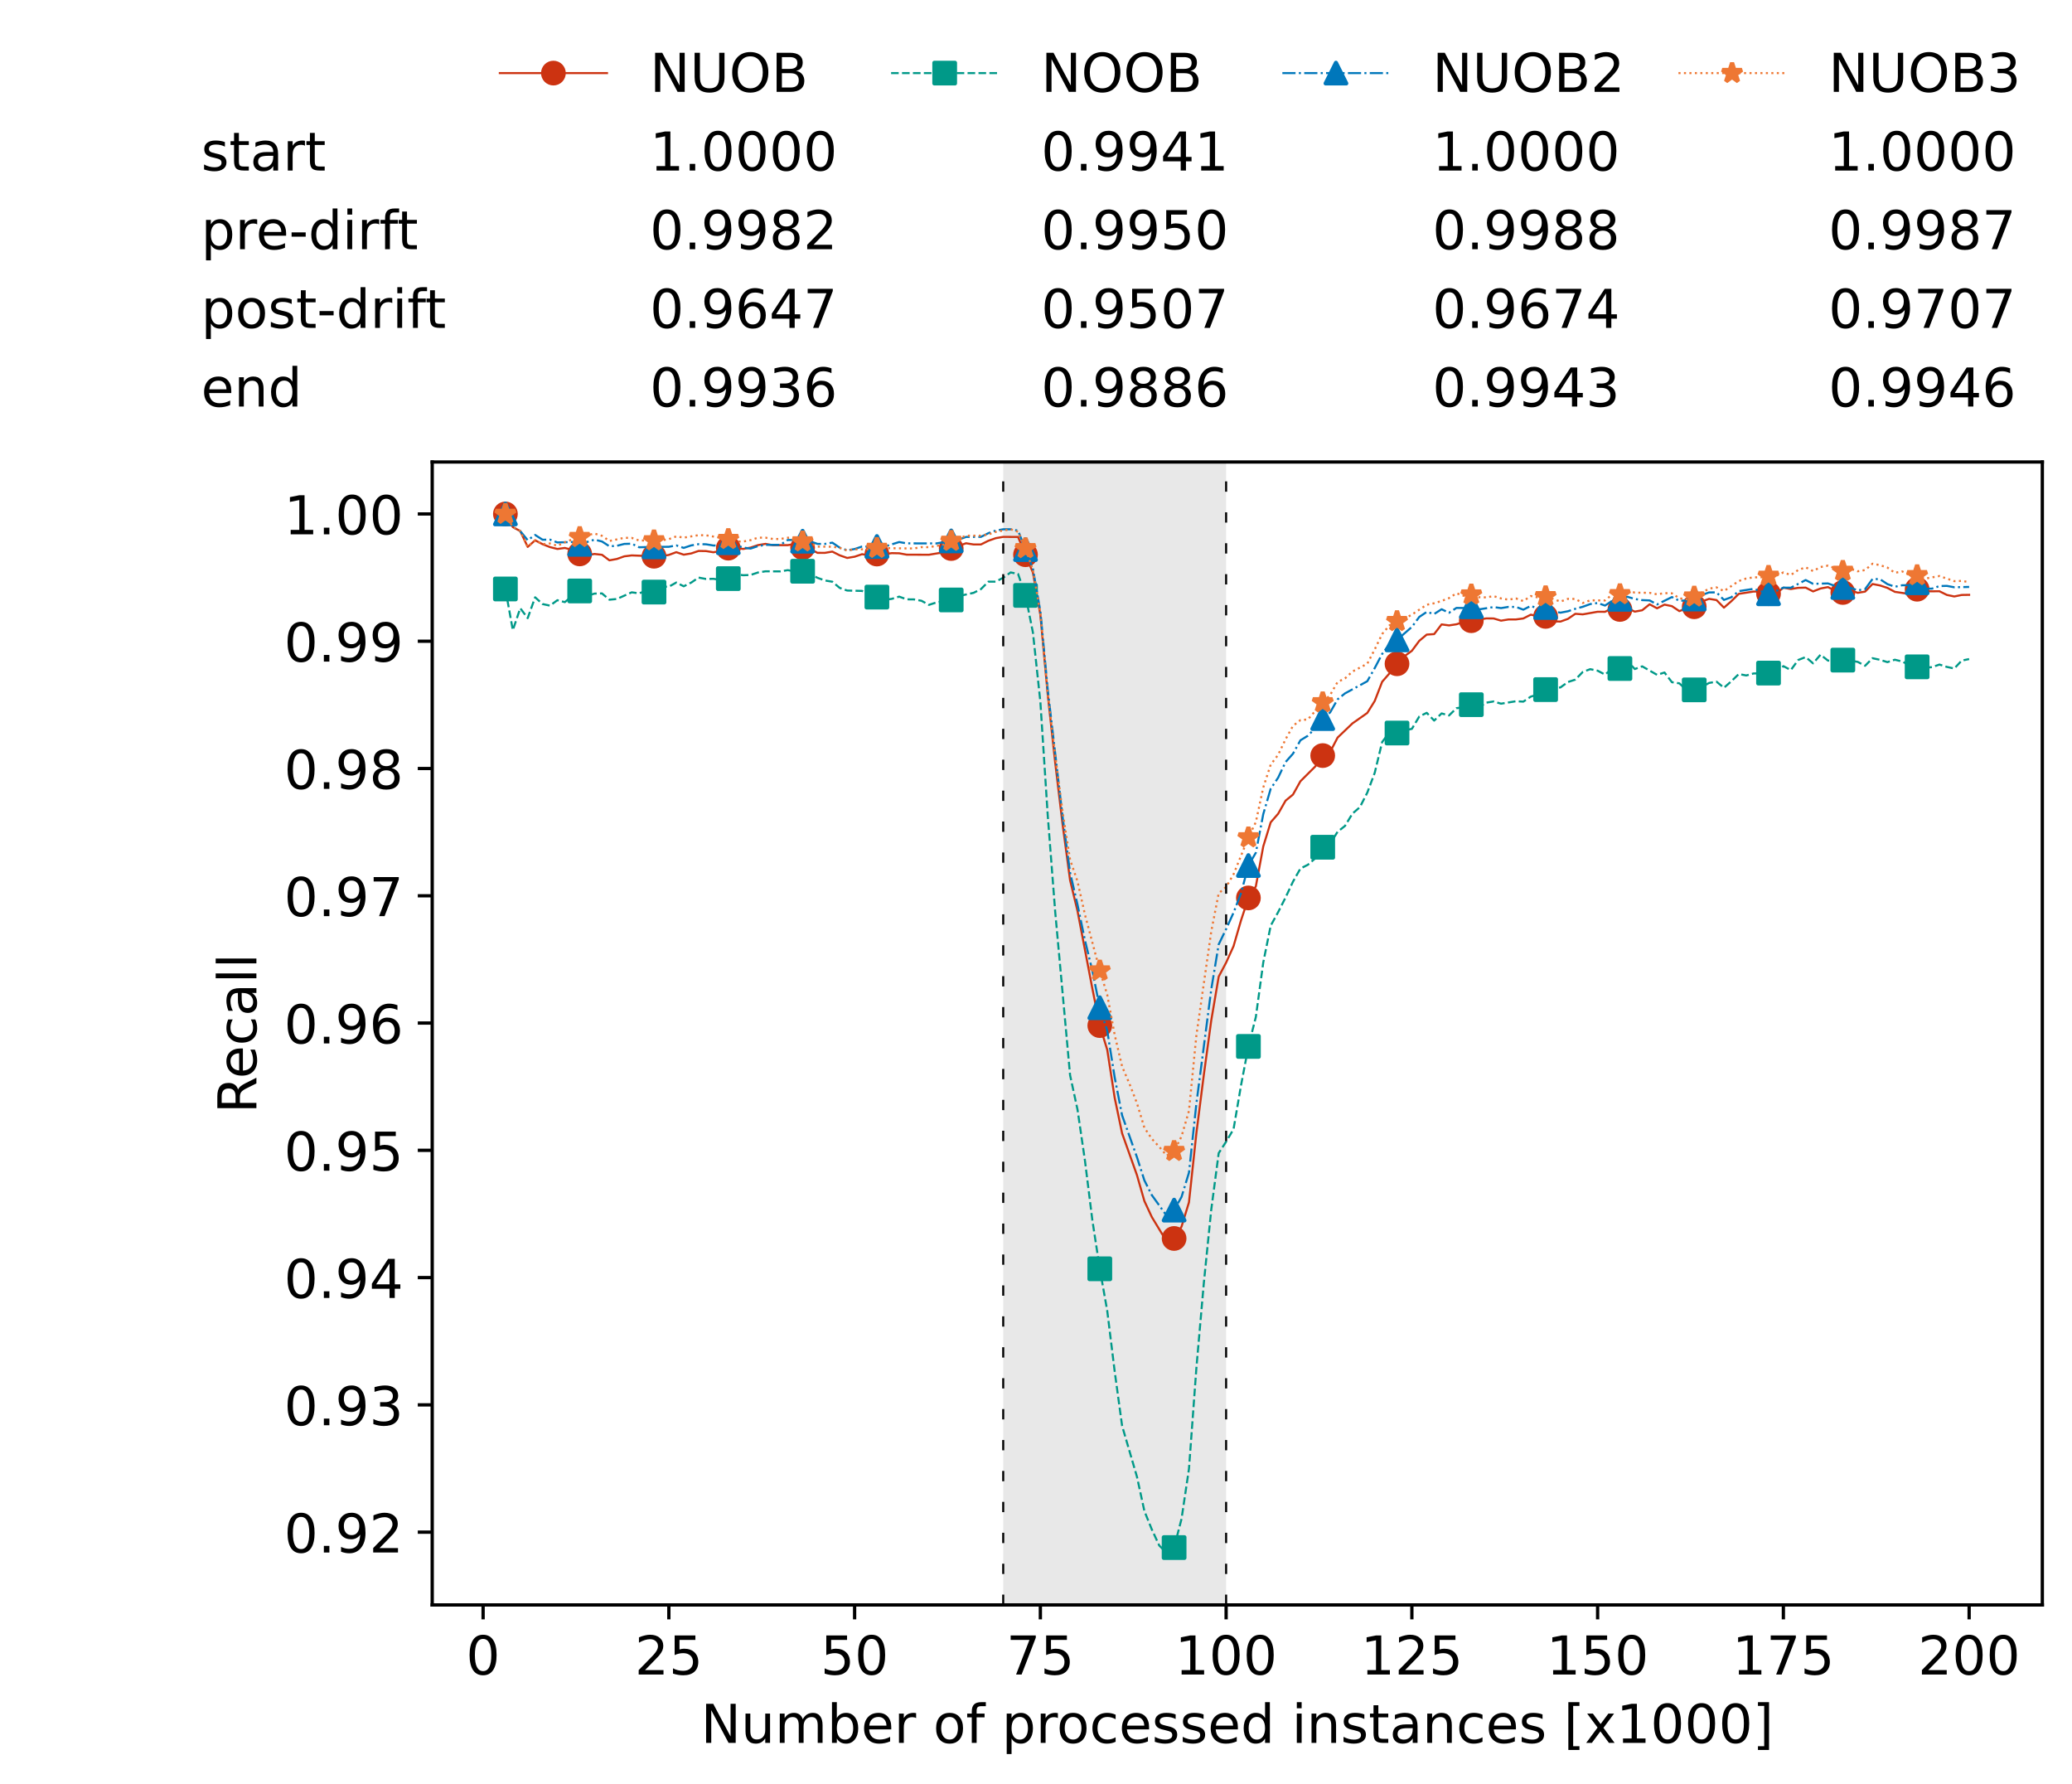 <?xml version="1.0" encoding="utf-8" standalone="no"?>
<!DOCTYPE svg PUBLIC "-//W3C//DTD SVG 1.1//EN"
  "http://www.w3.org/Graphics/SVG/1.1/DTD/svg11.dtd">
<!-- Created with matplotlib (https://matplotlib.org/) -->
<svg height="432.615pt" version="1.1" viewBox="0 0 502.65 432.615" width="502.65pt" xmlns="http://www.w3.org/2000/svg" xmlns:xlink="http://www.w3.org/1999/xlink">
 <defs>
  <style type="text/css">*{stroke-linecap:butt;stroke-linejoin:round;}</style>
 </defs>
 <g id="figure_1">
  <g id="patch_1">
   <path d="M 0 432.615 
L 502.65 432.615 
L 502.65 0 
L 0 0 
z
" style="fill:#ffffff;"/>
  </g>
  <g id="axes_1">
   <g id="patch_2">
    <path d="M 104.85 389.252 
L 495.45 389.252 
L 495.45 112.052 
L 104.85 112.052 
z
" style="fill:#ffffff;"/>
   </g>
   <g id="patch_3">
    <path clip-path="url(#p156b6f5ced)" d="M 297.446 389.252 
L 297.446 112.052 
L 243.372 112.052 
L 243.372 389.252 
z
" style="fill:#d3d3d3;opacity:0.5;"/>
   </g>
   <g id="matplotlib.axis_1">
    <g id="xtick_1">
     <g id="line2d_1">
      <defs>
       <path d="M 0 0 
L 0 3.5 
" id="mf5f3257115" style="stroke:#000000;stroke-width:0.8;"/>
      </defs>
      <g>
       <use style="stroke:#000000;stroke-width:0.8;" x="117.197" xlink:href="#mf5f3257115" y="389.252"/>
      </g>
     </g>
     <g id="text_1">
      <!-- 0 -->
      <g transform="translate(113.061 406.13)scale(0.13 -0.13)">
       <defs>
        <path d="M 31.781 66.406 
Q 24.172 66.406 20.328 58.906 
Q 16.5 51.422 16.5 36.375 
Q 16.5 21.391 20.328 13.891 
Q 24.172 6.391 31.781 6.391 
Q 39.453 6.391 43.281 13.891 
Q 47.125 21.391 47.125 36.375 
Q 47.125 51.422 43.281 58.906 
Q 39.453 66.406 31.781 66.406 
z
M 31.781 74.219 
Q 44.047 74.219 50.516 64.516 
Q 56.984 54.828 56.984 36.375 
Q 56.984 17.969 50.516 8.266 
Q 44.047 -1.422 31.781 -1.422 
Q 19.531 -1.422 13.062 8.266 
Q 6.594 17.969 6.594 36.375 
Q 6.594 54.828 13.062 64.516 
Q 19.531 74.219 31.781 74.219 
z
" id="DejaVuSans-48"/>
       </defs>
       <use xlink:href="#DejaVuSans-48"/>
      </g>
     </g>
    </g>
    <g id="xtick_2">
     <g id="line2d_2">
      <g>
       <use style="stroke:#000000;stroke-width:0.8;" x="162.259" xlink:href="#mf5f3257115" y="389.252"/>
      </g>
     </g>
     <g id="text_2">
      <!-- 25 -->
      <g transform="translate(153.988 406.13)scale(0.13 -0.13)">
       <defs>
        <path d="M 19.188 8.297 
L 53.609 8.297 
L 53.609 0 
L 7.328 0 
L 7.328 8.297 
Q 12.938 14.109 22.625 23.891 
Q 32.328 33.688 34.812 36.531 
Q 39.547 41.844 41.422 45.531 
Q 43.312 49.219 43.312 52.781 
Q 43.312 58.594 39.234 62.25 
Q 35.156 65.922 28.609 65.922 
Q 23.969 65.922 18.812 64.312 
Q 13.672 62.703 7.812 59.422 
L 7.812 69.391 
Q 13.766 71.781 18.938 73 
Q 24.125 74.219 28.422 74.219 
Q 39.75 74.219 46.484 68.547 
Q 53.219 62.891 53.219 53.422 
Q 53.219 48.922 51.531 44.891 
Q 49.859 40.875 45.406 35.406 
Q 44.188 33.984 37.641 27.219 
Q 31.109 20.453 19.188 8.297 
z
" id="DejaVuSans-50"/>
        <path d="M 10.797 72.906 
L 49.516 72.906 
L 49.516 64.594 
L 19.828 64.594 
L 19.828 46.734 
Q 21.969 47.469 24.109 47.828 
Q 26.266 48.188 28.422 48.188 
Q 40.625 48.188 47.75 41.5 
Q 54.891 34.812 54.891 23.391 
Q 54.891 11.625 47.562 5.094 
Q 40.234 -1.422 26.906 -1.422 
Q 22.312 -1.422 17.547 -0.641 
Q 12.797 0.141 7.719 1.703 
L 7.719 11.625 
Q 12.109 9.234 16.797 8.062 
Q 21.484 6.891 26.703 6.891 
Q 35.156 6.891 40.078 11.328 
Q 45.016 15.766 45.016 23.391 
Q 45.016 31 40.078 35.438 
Q 35.156 39.891 26.703 39.891 
Q 22.75 39.891 18.812 39.016 
Q 14.891 38.141 10.797 36.281 
z
" id="DejaVuSans-53"/>
       </defs>
       <use xlink:href="#DejaVuSans-50"/>
       <use x="63.623" xlink:href="#DejaVuSans-53"/>
      </g>
     </g>
    </g>
    <g id="xtick_3">
     <g id="line2d_3">
      <g>
       <use style="stroke:#000000;stroke-width:0.8;" x="207.322" xlink:href="#mf5f3257115" y="389.252"/>
      </g>
     </g>
     <g id="text_3">
      <!-- 50 -->
      <g transform="translate(199.05 406.13)scale(0.13 -0.13)">
       <use xlink:href="#DejaVuSans-53"/>
       <use x="63.623" xlink:href="#DejaVuSans-48"/>
      </g>
     </g>
    </g>
    <g id="xtick_4">
     <g id="line2d_4">
      <g>
       <use style="stroke:#000000;stroke-width:0.8;" x="252.384" xlink:href="#mf5f3257115" y="389.252"/>
      </g>
     </g>
     <g id="text_4">
      <!-- 75 -->
      <g transform="translate(244.113 406.13)scale(0.13 -0.13)">
       <defs>
        <path d="M 8.203 72.906 
L 55.078 72.906 
L 55.078 68.703 
L 28.609 0 
L 18.312 0 
L 43.219 64.594 
L 8.203 64.594 
z
" id="DejaVuSans-55"/>
       </defs>
       <use xlink:href="#DejaVuSans-55"/>
       <use x="63.623" xlink:href="#DejaVuSans-53"/>
      </g>
     </g>
    </g>
    <g id="xtick_5">
     <g id="line2d_5">
      <g>
       <use style="stroke:#000000;stroke-width:0.8;" x="297.446" xlink:href="#mf5f3257115" y="389.252"/>
      </g>
     </g>
     <g id="text_5">
      <!-- 100 -->
      <g transform="translate(285.039 406.13)scale(0.13 -0.13)">
       <defs>
        <path d="M 12.406 8.297 
L 28.516 8.297 
L 28.516 63.922 
L 10.984 60.406 
L 10.984 69.391 
L 28.422 72.906 
L 38.281 72.906 
L 38.281 8.297 
L 54.391 8.297 
L 54.391 0 
L 12.406 0 
z
" id="DejaVuSans-49"/>
       </defs>
       <use xlink:href="#DejaVuSans-49"/>
       <use x="63.623" xlink:href="#DejaVuSans-48"/>
       <use x="127.246" xlink:href="#DejaVuSans-48"/>
      </g>
     </g>
    </g>
    <g id="xtick_6">
     <g id="line2d_6">
      <g>
       <use style="stroke:#000000;stroke-width:0.8;" x="342.509" xlink:href="#mf5f3257115" y="389.252"/>
      </g>
     </g>
     <g id="text_6">
      <!-- 125 -->
      <g transform="translate(330.102 406.13)scale(0.13 -0.13)">
       <use xlink:href="#DejaVuSans-49"/>
       <use x="63.623" xlink:href="#DejaVuSans-50"/>
       <use x="127.246" xlink:href="#DejaVuSans-53"/>
      </g>
     </g>
    </g>
    <g id="xtick_7">
     <g id="line2d_7">
      <g>
       <use style="stroke:#000000;stroke-width:0.8;" x="387.571" xlink:href="#mf5f3257115" y="389.252"/>
      </g>
     </g>
     <g id="text_7">
      <!-- 150 -->
      <g transform="translate(375.164 406.13)scale(0.13 -0.13)">
       <use xlink:href="#DejaVuSans-49"/>
       <use x="63.623" xlink:href="#DejaVuSans-53"/>
       <use x="127.246" xlink:href="#DejaVuSans-48"/>
      </g>
     </g>
    </g>
    <g id="xtick_8">
     <g id="line2d_8">
      <g>
       <use style="stroke:#000000;stroke-width:0.8;" x="432.633" xlink:href="#mf5f3257115" y="389.252"/>
      </g>
     </g>
     <g id="text_8">
      <!-- 175 -->
      <g transform="translate(420.226 406.13)scale(0.13 -0.13)">
       <use xlink:href="#DejaVuSans-49"/>
       <use x="63.623" xlink:href="#DejaVuSans-55"/>
       <use x="127.246" xlink:href="#DejaVuSans-53"/>
      </g>
     </g>
    </g>
    <g id="xtick_9">
     <g id="line2d_9">
      <g>
       <use style="stroke:#000000;stroke-width:0.8;" x="477.695" xlink:href="#mf5f3257115" y="389.252"/>
      </g>
     </g>
     <g id="text_9">
      <!-- 200 -->
      <g transform="translate(465.289 406.13)scale(0.13 -0.13)">
       <use xlink:href="#DejaVuSans-50"/>
       <use x="63.623" xlink:href="#DejaVuSans-48"/>
       <use x="127.246" xlink:href="#DejaVuSans-48"/>
      </g>
     </g>
    </g>
    <g id="text_10">
     <!-- Number of processed instances [x1000] -->
     <g transform="translate(170.025 422.711)scale(0.13 -0.13)">
      <defs>
       <path d="M 9.812 72.906 
L 23.094 72.906 
L 55.422 11.922 
L 55.422 72.906 
L 64.984 72.906 
L 64.984 0 
L 51.703 0 
L 19.391 60.984 
L 19.391 0 
L 9.812 0 
z
" id="DejaVuSans-78"/>
       <path d="M 8.5 21.578 
L 8.5 54.688 
L 17.484 54.688 
L 17.484 21.922 
Q 17.484 14.156 20.5 10.266 
Q 23.531 6.391 29.594 6.391 
Q 36.859 6.391 41.078 11.031 
Q 45.312 15.672 45.312 23.688 
L 45.312 54.688 
L 54.297 54.688 
L 54.297 0 
L 45.312 0 
L 45.312 8.406 
Q 42.047 3.422 37.719 1 
Q 33.406 -1.422 27.688 -1.422 
Q 18.266 -1.422 13.375 4.438 
Q 8.5 10.297 8.5 21.578 
z
M 31.109 56 
z
" id="DejaVuSans-117"/>
       <path d="M 52 44.188 
Q 55.375 50.25 60.062 53.125 
Q 64.75 56 71.094 56 
Q 79.641 56 84.281 50.016 
Q 88.922 44.047 88.922 33.016 
L 88.922 0 
L 79.891 0 
L 79.891 32.719 
Q 79.891 40.578 77.094 44.375 
Q 74.312 48.188 68.609 48.188 
Q 61.625 48.188 57.562 43.547 
Q 53.516 38.922 53.516 30.906 
L 53.516 0 
L 44.484 0 
L 44.484 32.719 
Q 44.484 40.625 41.703 44.406 
Q 38.922 48.188 33.109 48.188 
Q 26.219 48.188 22.156 43.531 
Q 18.109 38.875 18.109 30.906 
L 18.109 0 
L 9.078 0 
L 9.078 54.688 
L 18.109 54.688 
L 18.109 46.188 
Q 21.188 51.219 25.484 53.609 
Q 29.781 56 35.688 56 
Q 41.656 56 45.828 52.969 
Q 50 49.953 52 44.188 
z
" id="DejaVuSans-109"/>
       <path d="M 48.688 27.297 
Q 48.688 37.203 44.609 42.844 
Q 40.531 48.484 33.406 48.484 
Q 26.266 48.484 22.188 42.844 
Q 18.109 37.203 18.109 27.297 
Q 18.109 17.391 22.188 11.75 
Q 26.266 6.109 33.406 6.109 
Q 40.531 6.109 44.609 11.75 
Q 48.688 17.391 48.688 27.297 
z
M 18.109 46.391 
Q 20.953 51.266 25.266 53.625 
Q 29.594 56 35.594 56 
Q 45.562 56 51.781 48.094 
Q 58.016 40.188 58.016 27.297 
Q 58.016 14.406 51.781 6.484 
Q 45.562 -1.422 35.594 -1.422 
Q 29.594 -1.422 25.266 0.953 
Q 20.953 3.328 18.109 8.203 
L 18.109 0 
L 9.078 0 
L 9.078 75.984 
L 18.109 75.984 
z
" id="DejaVuSans-98"/>
       <path d="M 56.203 29.594 
L 56.203 25.203 
L 14.891 25.203 
Q 15.484 15.922 20.484 11.062 
Q 25.484 6.203 34.422 6.203 
Q 39.594 6.203 44.453 7.469 
Q 49.312 8.734 54.109 11.281 
L 54.109 2.781 
Q 49.266 0.734 44.188 -0.344 
Q 39.109 -1.422 33.891 -1.422 
Q 20.797 -1.422 13.156 6.188 
Q 5.516 13.812 5.516 26.812 
Q 5.516 40.234 12.766 48.109 
Q 20.016 56 32.328 56 
Q 43.359 56 49.781 48.891 
Q 56.203 41.797 56.203 29.594 
z
M 47.219 32.234 
Q 47.125 39.594 43.094 43.984 
Q 39.062 48.391 32.422 48.391 
Q 24.906 48.391 20.391 44.141 
Q 15.875 39.891 15.188 32.172 
z
" id="DejaVuSans-101"/>
       <path d="M 41.109 46.297 
Q 39.594 47.172 37.812 47.578 
Q 36.031 48 33.891 48 
Q 26.266 48 22.188 43.047 
Q 18.109 38.094 18.109 28.812 
L 18.109 0 
L 9.078 0 
L 9.078 54.688 
L 18.109 54.688 
L 18.109 46.188 
Q 20.953 51.172 25.484 53.578 
Q 30.031 56 36.531 56 
Q 37.453 56 38.578 55.875 
Q 39.703 55.766 41.062 55.516 
z
" id="DejaVuSans-114"/>
       <path id="DejaVuSans-32"/>
       <path d="M 30.609 48.391 
Q 23.391 48.391 19.188 42.75 
Q 14.984 37.109 14.984 27.297 
Q 14.984 17.484 19.156 11.844 
Q 23.344 6.203 30.609 6.203 
Q 37.797 6.203 41.984 11.859 
Q 46.188 17.531 46.188 27.297 
Q 46.188 37.016 41.984 42.703 
Q 37.797 48.391 30.609 48.391 
z
M 30.609 56 
Q 42.328 56 49.016 48.375 
Q 55.719 40.766 55.719 27.297 
Q 55.719 13.875 49.016 6.219 
Q 42.328 -1.422 30.609 -1.422 
Q 18.844 -1.422 12.172 6.219 
Q 5.516 13.875 5.516 27.297 
Q 5.516 40.766 12.172 48.375 
Q 18.844 56 30.609 56 
z
" id="DejaVuSans-111"/>
       <path d="M 37.109 75.984 
L 37.109 68.5 
L 28.516 68.5 
Q 23.688 68.5 21.797 66.547 
Q 19.922 64.594 19.922 59.516 
L 19.922 54.688 
L 34.719 54.688 
L 34.719 47.703 
L 19.922 47.703 
L 19.922 0 
L 10.891 0 
L 10.891 47.703 
L 2.297 47.703 
L 2.297 54.688 
L 10.891 54.688 
L 10.891 58.5 
Q 10.891 67.625 15.141 71.797 
Q 19.391 75.984 28.609 75.984 
z
" id="DejaVuSans-102"/>
       <path d="M 18.109 8.203 
L 18.109 -20.797 
L 9.078 -20.797 
L 9.078 54.688 
L 18.109 54.688 
L 18.109 46.391 
Q 20.953 51.266 25.266 53.625 
Q 29.594 56 35.594 56 
Q 45.562 56 51.781 48.094 
Q 58.016 40.188 58.016 27.297 
Q 58.016 14.406 51.781 6.484 
Q 45.562 -1.422 35.594 -1.422 
Q 29.594 -1.422 25.266 0.953 
Q 20.953 3.328 18.109 8.203 
z
M 48.688 27.297 
Q 48.688 37.203 44.609 42.844 
Q 40.531 48.484 33.406 48.484 
Q 26.266 48.484 22.188 42.844 
Q 18.109 37.203 18.109 27.297 
Q 18.109 17.391 22.188 11.75 
Q 26.266 6.109 33.406 6.109 
Q 40.531 6.109 44.609 11.75 
Q 48.688 17.391 48.688 27.297 
z
" id="DejaVuSans-112"/>
       <path d="M 48.781 52.594 
L 48.781 44.188 
Q 44.969 46.297 41.141 47.344 
Q 37.312 48.391 33.406 48.391 
Q 24.656 48.391 19.812 42.844 
Q 14.984 37.312 14.984 27.297 
Q 14.984 17.281 19.812 11.734 
Q 24.656 6.203 33.406 6.203 
Q 37.312 6.203 41.141 7.25 
Q 44.969 8.297 48.781 10.406 
L 48.781 2.094 
Q 45.016 0.344 40.984 -0.531 
Q 36.969 -1.422 32.422 -1.422 
Q 20.062 -1.422 12.781 6.344 
Q 5.516 14.109 5.516 27.297 
Q 5.516 40.672 12.859 48.328 
Q 20.219 56 33.016 56 
Q 37.156 56 41.109 55.141 
Q 45.062 54.297 48.781 52.594 
z
" id="DejaVuSans-99"/>
       <path d="M 44.281 53.078 
L 44.281 44.578 
Q 40.484 46.531 36.375 47.5 
Q 32.281 48.484 27.875 48.484 
Q 21.188 48.484 17.844 46.438 
Q 14.5 44.391 14.5 40.281 
Q 14.5 37.156 16.891 35.375 
Q 19.281 33.594 26.516 31.984 
L 29.594 31.297 
Q 39.156 29.25 43.188 25.516 
Q 47.219 21.781 47.219 15.094 
Q 47.219 7.469 41.188 3.016 
Q 35.156 -1.422 24.609 -1.422 
Q 20.219 -1.422 15.453 -0.562 
Q 10.688 0.297 5.422 2 
L 5.422 11.281 
Q 10.406 8.688 15.234 7.391 
Q 20.062 6.109 24.812 6.109 
Q 31.156 6.109 34.562 8.281 
Q 37.984 10.453 37.984 14.406 
Q 37.984 18.062 35.516 20.016 
Q 33.062 21.969 24.703 23.781 
L 21.578 24.516 
Q 13.234 26.266 9.516 29.906 
Q 5.812 33.547 5.812 39.891 
Q 5.812 47.609 11.281 51.797 
Q 16.75 56 26.812 56 
Q 31.781 56 36.172 55.266 
Q 40.578 54.547 44.281 53.078 
z
" id="DejaVuSans-115"/>
       <path d="M 45.406 46.391 
L 45.406 75.984 
L 54.391 75.984 
L 54.391 0 
L 45.406 0 
L 45.406 8.203 
Q 42.578 3.328 38.25 0.953 
Q 33.938 -1.422 27.875 -1.422 
Q 17.969 -1.422 11.734 6.484 
Q 5.516 14.406 5.516 27.297 
Q 5.516 40.188 11.734 48.094 
Q 17.969 56 27.875 56 
Q 33.938 56 38.25 53.625 
Q 42.578 51.266 45.406 46.391 
z
M 14.797 27.297 
Q 14.797 17.391 18.875 11.75 
Q 22.953 6.109 30.078 6.109 
Q 37.203 6.109 41.297 11.75 
Q 45.406 17.391 45.406 27.297 
Q 45.406 37.203 41.297 42.844 
Q 37.203 48.484 30.078 48.484 
Q 22.953 48.484 18.875 42.844 
Q 14.797 37.203 14.797 27.297 
z
" id="DejaVuSans-100"/>
       <path d="M 9.422 54.688 
L 18.406 54.688 
L 18.406 0 
L 9.422 0 
z
M 9.422 75.984 
L 18.406 75.984 
L 18.406 64.594 
L 9.422 64.594 
z
" id="DejaVuSans-105"/>
       <path d="M 54.891 33.016 
L 54.891 0 
L 45.906 0 
L 45.906 32.719 
Q 45.906 40.484 42.875 44.328 
Q 39.844 48.188 33.797 48.188 
Q 26.516 48.188 22.312 43.547 
Q 18.109 38.922 18.109 30.906 
L 18.109 0 
L 9.078 0 
L 9.078 54.688 
L 18.109 54.688 
L 18.109 46.188 
Q 21.344 51.125 25.703 53.562 
Q 30.078 56 35.797 56 
Q 45.219 56 50.047 50.172 
Q 54.891 44.344 54.891 33.016 
z
" id="DejaVuSans-110"/>
       <path d="M 18.312 70.219 
L 18.312 54.688 
L 36.812 54.688 
L 36.812 47.703 
L 18.312 47.703 
L 18.312 18.016 
Q 18.312 11.328 20.141 9.422 
Q 21.969 7.516 27.594 7.516 
L 36.812 7.516 
L 36.812 0 
L 27.594 0 
Q 17.188 0 13.234 3.875 
Q 9.281 7.766 9.281 18.016 
L 9.281 47.703 
L 2.688 47.703 
L 2.688 54.688 
L 9.281 54.688 
L 9.281 70.219 
z
" id="DejaVuSans-116"/>
       <path d="M 34.281 27.484 
Q 23.391 27.484 19.188 25 
Q 14.984 22.516 14.984 16.5 
Q 14.984 11.719 18.141 8.906 
Q 21.297 6.109 26.703 6.109 
Q 34.188 6.109 38.703 11.406 
Q 43.219 16.703 43.219 25.484 
L 43.219 27.484 
z
M 52.203 31.203 
L 52.203 0 
L 43.219 0 
L 43.219 8.297 
Q 40.141 3.328 35.547 0.953 
Q 30.953 -1.422 24.312 -1.422 
Q 15.922 -1.422 10.953 3.297 
Q 6 8.016 6 15.922 
Q 6 25.141 12.172 29.828 
Q 18.359 34.516 30.609 34.516 
L 43.219 34.516 
L 43.219 35.406 
Q 43.219 41.609 39.141 45 
Q 35.062 48.391 27.688 48.391 
Q 23 48.391 18.547 47.266 
Q 14.109 46.141 10.016 43.891 
L 10.016 52.203 
Q 14.938 54.109 19.578 55.047 
Q 24.219 56 28.609 56 
Q 40.484 56 46.344 49.844 
Q 52.203 43.703 52.203 31.203 
z
" id="DejaVuSans-97"/>
       <path d="M 8.594 75.984 
L 29.297 75.984 
L 29.297 69 
L 17.578 69 
L 17.578 -6.203 
L 29.297 -6.203 
L 29.297 -13.188 
L 8.594 -13.188 
z
" id="DejaVuSans-91"/>
       <path d="M 54.891 54.688 
L 35.109 28.078 
L 55.906 0 
L 45.312 0 
L 29.391 21.484 
L 13.484 0 
L 2.875 0 
L 24.125 28.609 
L 4.688 54.688 
L 15.281 54.688 
L 29.781 35.203 
L 44.281 54.688 
z
" id="DejaVuSans-120"/>
       <path d="M 30.422 75.984 
L 30.422 -13.188 
L 9.719 -13.188 
L 9.719 -6.203 
L 21.391 -6.203 
L 21.391 69 
L 9.719 69 
L 9.719 75.984 
z
" id="DejaVuSans-93"/>
      </defs>
      <use xlink:href="#DejaVuSans-78"/>
      <use x="74.805" xlink:href="#DejaVuSans-117"/>
      <use x="138.184" xlink:href="#DejaVuSans-109"/>
      <use x="235.596" xlink:href="#DejaVuSans-98"/>
      <use x="299.072" xlink:href="#DejaVuSans-101"/>
      <use x="360.596" xlink:href="#DejaVuSans-114"/>
      <use x="401.709" xlink:href="#DejaVuSans-32"/>
      <use x="433.496" xlink:href="#DejaVuSans-111"/>
      <use x="494.678" xlink:href="#DejaVuSans-102"/>
      <use x="529.883" xlink:href="#DejaVuSans-32"/>
      <use x="561.67" xlink:href="#DejaVuSans-112"/>
      <use x="625.146" xlink:href="#DejaVuSans-114"/>
      <use x="664.01" xlink:href="#DejaVuSans-111"/>
      <use x="725.191" xlink:href="#DejaVuSans-99"/>
      <use x="780.172" xlink:href="#DejaVuSans-101"/>
      <use x="841.695" xlink:href="#DejaVuSans-115"/>
      <use x="893.795" xlink:href="#DejaVuSans-115"/>
      <use x="945.895" xlink:href="#DejaVuSans-101"/>
      <use x="1007.418" xlink:href="#DejaVuSans-100"/>
      <use x="1070.895" xlink:href="#DejaVuSans-32"/>
      <use x="1102.682" xlink:href="#DejaVuSans-105"/>
      <use x="1130.465" xlink:href="#DejaVuSans-110"/>
      <use x="1193.844" xlink:href="#DejaVuSans-115"/>
      <use x="1245.943" xlink:href="#DejaVuSans-116"/>
      <use x="1285.152" xlink:href="#DejaVuSans-97"/>
      <use x="1346.432" xlink:href="#DejaVuSans-110"/>
      <use x="1409.811" xlink:href="#DejaVuSans-99"/>
      <use x="1464.791" xlink:href="#DejaVuSans-101"/>
      <use x="1526.314" xlink:href="#DejaVuSans-115"/>
      <use x="1578.414" xlink:href="#DejaVuSans-32"/>
      <use x="1610.201" xlink:href="#DejaVuSans-91"/>
      <use x="1649.215" xlink:href="#DejaVuSans-120"/>
      <use x="1708.395" xlink:href="#DejaVuSans-49"/>
      <use x="1772.018" xlink:href="#DejaVuSans-48"/>
      <use x="1835.641" xlink:href="#DejaVuSans-48"/>
      <use x="1899.264" xlink:href="#DejaVuSans-48"/>
      <use x="1962.887" xlink:href="#DejaVuSans-93"/>
     </g>
    </g>
   </g>
   <g id="matplotlib.axis_2">
    <g id="ytick_1">
     <g id="line2d_10">
      <defs>
       <path d="M 0 0 
L -3.5 0 
" id="m2a35dfcb32" style="stroke:#000000;stroke-width:0.8;"/>
      </defs>
      <g>
       <use style="stroke:#000000;stroke-width:0.8;" x="104.85" xlink:href="#m2a35dfcb32" y="371.599"/>
      </g>
     </g>
     <g id="text_11">
      <!-- 0.92 -->
      <g transform="translate(68.905 376.538)scale(0.13 -0.13)">
       <defs>
        <path d="M 10.688 12.406 
L 21 12.406 
L 21 0 
L 10.688 0 
z
" id="DejaVuSans-46"/>
        <path d="M 10.984 1.516 
L 10.984 10.5 
Q 14.703 8.734 18.5 7.812 
Q 22.312 6.891 25.984 6.891 
Q 35.75 6.891 40.891 13.453 
Q 46.047 20.016 46.781 33.406 
Q 43.953 29.203 39.594 26.953 
Q 35.25 24.703 29.984 24.703 
Q 19.047 24.703 12.672 31.312 
Q 6.297 37.938 6.297 49.422 
Q 6.297 60.641 12.938 67.422 
Q 19.578 74.219 30.609 74.219 
Q 43.266 74.219 49.922 64.516 
Q 56.594 54.828 56.594 36.375 
Q 56.594 19.141 48.406 8.859 
Q 40.234 -1.422 26.422 -1.422 
Q 22.703 -1.422 18.891 -0.688 
Q 15.094 0.047 10.984 1.516 
z
M 30.609 32.422 
Q 37.25 32.422 41.125 36.953 
Q 45.016 41.5 45.016 49.422 
Q 45.016 57.281 41.125 61.844 
Q 37.25 66.406 30.609 66.406 
Q 23.969 66.406 20.094 61.844 
Q 16.219 57.281 16.219 49.422 
Q 16.219 41.5 20.094 36.953 
Q 23.969 32.422 30.609 32.422 
z
" id="DejaVuSans-57"/>
       </defs>
       <use xlink:href="#DejaVuSans-48"/>
       <use x="63.623" xlink:href="#DejaVuSans-46"/>
       <use x="95.41" xlink:href="#DejaVuSans-57"/>
       <use x="159.033" xlink:href="#DejaVuSans-50"/>
      </g>
     </g>
    </g>
    <g id="ytick_2">
     <g id="line2d_11">
      <g>
       <use style="stroke:#000000;stroke-width:0.8;" x="104.85" xlink:href="#m2a35dfcb32" y="340.73"/>
      </g>
     </g>
     <g id="text_12">
      <!-- 0.93 -->
      <g transform="translate(68.905 345.669)scale(0.13 -0.13)">
       <defs>
        <path d="M 40.578 39.312 
Q 47.656 37.797 51.625 33 
Q 55.609 28.219 55.609 21.188 
Q 55.609 10.406 48.188 4.484 
Q 40.766 -1.422 27.094 -1.422 
Q 22.516 -1.422 17.656 -0.516 
Q 12.797 0.391 7.625 2.203 
L 7.625 11.719 
Q 11.719 9.328 16.594 8.109 
Q 21.484 6.891 26.812 6.891 
Q 36.078 6.891 40.938 10.547 
Q 45.797 14.203 45.797 21.188 
Q 45.797 27.641 41.281 31.266 
Q 36.766 34.906 28.719 34.906 
L 20.219 34.906 
L 20.219 43.016 
L 29.109 43.016 
Q 36.375 43.016 40.234 45.922 
Q 44.094 48.828 44.094 54.297 
Q 44.094 59.906 40.109 62.906 
Q 36.141 65.922 28.719 65.922 
Q 24.656 65.922 20.016 65.031 
Q 15.375 64.156 9.812 62.312 
L 9.812 71.094 
Q 15.438 72.656 20.344 73.438 
Q 25.25 74.219 29.594 74.219 
Q 40.828 74.219 47.359 69.109 
Q 53.906 64.016 53.906 55.328 
Q 53.906 49.266 50.438 45.094 
Q 46.969 40.922 40.578 39.312 
z
" id="DejaVuSans-51"/>
       </defs>
       <use xlink:href="#DejaVuSans-48"/>
       <use x="63.623" xlink:href="#DejaVuSans-46"/>
       <use x="95.41" xlink:href="#DejaVuSans-57"/>
       <use x="159.033" xlink:href="#DejaVuSans-51"/>
      </g>
     </g>
    </g>
    <g id="ytick_3">
     <g id="line2d_12">
      <g>
       <use style="stroke:#000000;stroke-width:0.8;" x="104.85" xlink:href="#m2a35dfcb32" y="309.862"/>
      </g>
     </g>
     <g id="text_13">
      <!-- 0.94 -->
      <g transform="translate(68.905 314.801)scale(0.13 -0.13)">
       <defs>
        <path d="M 37.797 64.312 
L 12.891 25.391 
L 37.797 25.391 
z
M 35.203 72.906 
L 47.609 72.906 
L 47.609 25.391 
L 58.016 25.391 
L 58.016 17.188 
L 47.609 17.188 
L 47.609 0 
L 37.797 0 
L 37.797 17.188 
L 4.891 17.188 
L 4.891 26.703 
z
" id="DejaVuSans-52"/>
       </defs>
       <use xlink:href="#DejaVuSans-48"/>
       <use x="63.623" xlink:href="#DejaVuSans-46"/>
       <use x="95.41" xlink:href="#DejaVuSans-57"/>
       <use x="159.033" xlink:href="#DejaVuSans-52"/>
      </g>
     </g>
    </g>
    <g id="ytick_4">
     <g id="line2d_13">
      <g>
       <use style="stroke:#000000;stroke-width:0.8;" x="104.85" xlink:href="#m2a35dfcb32" y="278.994"/>
      </g>
     </g>
     <g id="text_14">
      <!-- 0.95 -->
      <g transform="translate(68.905 283.933)scale(0.13 -0.13)">
       <use xlink:href="#DejaVuSans-48"/>
       <use x="63.623" xlink:href="#DejaVuSans-46"/>
       <use x="95.41" xlink:href="#DejaVuSans-57"/>
       <use x="159.033" xlink:href="#DejaVuSans-53"/>
      </g>
     </g>
    </g>
    <g id="ytick_5">
     <g id="line2d_14">
      <g>
       <use style="stroke:#000000;stroke-width:0.8;" x="104.85" xlink:href="#m2a35dfcb32" y="248.125"/>
      </g>
     </g>
     <g id="text_15">
      <!-- 0.96 -->
      <g transform="translate(68.905 253.064)scale(0.13 -0.13)">
       <defs>
        <path d="M 33.016 40.375 
Q 26.375 40.375 22.484 35.828 
Q 18.609 31.297 18.609 23.391 
Q 18.609 15.531 22.484 10.953 
Q 26.375 6.391 33.016 6.391 
Q 39.656 6.391 43.531 10.953 
Q 47.406 15.531 47.406 23.391 
Q 47.406 31.297 43.531 35.828 
Q 39.656 40.375 33.016 40.375 
z
M 52.594 71.297 
L 52.594 62.312 
Q 48.875 64.062 45.094 64.984 
Q 41.312 65.922 37.594 65.922 
Q 27.828 65.922 22.672 59.328 
Q 17.531 52.734 16.797 39.406 
Q 19.672 43.656 24.016 45.922 
Q 28.375 48.188 33.594 48.188 
Q 44.578 48.188 50.953 41.516 
Q 57.328 34.859 57.328 23.391 
Q 57.328 12.156 50.688 5.359 
Q 44.047 -1.422 33.016 -1.422 
Q 20.359 -1.422 13.672 8.266 
Q 6.984 17.969 6.984 36.375 
Q 6.984 53.656 15.188 63.938 
Q 23.391 74.219 37.203 74.219 
Q 40.922 74.219 44.703 73.484 
Q 48.484 72.75 52.594 71.297 
z
" id="DejaVuSans-54"/>
       </defs>
       <use xlink:href="#DejaVuSans-48"/>
       <use x="63.623" xlink:href="#DejaVuSans-46"/>
       <use x="95.41" xlink:href="#DejaVuSans-57"/>
       <use x="159.033" xlink:href="#DejaVuSans-54"/>
      </g>
     </g>
    </g>
    <g id="ytick_6">
     <g id="line2d_15">
      <g>
       <use style="stroke:#000000;stroke-width:0.8;" x="104.85" xlink:href="#m2a35dfcb32" y="217.257"/>
      </g>
     </g>
     <g id="text_16">
      <!-- 0.97 -->
      <g transform="translate(68.905 222.196)scale(0.13 -0.13)">
       <use xlink:href="#DejaVuSans-48"/>
       <use x="63.623" xlink:href="#DejaVuSans-46"/>
       <use x="95.41" xlink:href="#DejaVuSans-57"/>
       <use x="159.033" xlink:href="#DejaVuSans-55"/>
      </g>
     </g>
    </g>
    <g id="ytick_7">
     <g id="line2d_16">
      <g>
       <use style="stroke:#000000;stroke-width:0.8;" x="104.85" xlink:href="#m2a35dfcb32" y="186.389"/>
      </g>
     </g>
     <g id="text_17">
      <!-- 0.98 -->
      <g transform="translate(68.905 191.328)scale(0.13 -0.13)">
       <defs>
        <path d="M 31.781 34.625 
Q 24.75 34.625 20.719 30.859 
Q 16.703 27.094 16.703 20.516 
Q 16.703 13.922 20.719 10.156 
Q 24.75 6.391 31.781 6.391 
Q 38.812 6.391 42.859 10.172 
Q 46.922 13.969 46.922 20.516 
Q 46.922 27.094 42.891 30.859 
Q 38.875 34.625 31.781 34.625 
z
M 21.922 38.812 
Q 15.578 40.375 12.031 44.719 
Q 8.5 49.078 8.5 55.328 
Q 8.5 64.062 14.719 69.141 
Q 20.953 74.219 31.781 74.219 
Q 42.672 74.219 48.875 69.141 
Q 55.078 64.062 55.078 55.328 
Q 55.078 49.078 51.531 44.719 
Q 48 40.375 41.703 38.812 
Q 48.828 37.156 52.797 32.312 
Q 56.781 27.484 56.781 20.516 
Q 56.781 9.906 50.312 4.234 
Q 43.844 -1.422 31.781 -1.422 
Q 19.734 -1.422 13.25 4.234 
Q 6.781 9.906 6.781 20.516 
Q 6.781 27.484 10.781 32.312 
Q 14.797 37.156 21.922 38.812 
z
M 18.312 54.391 
Q 18.312 48.734 21.844 45.562 
Q 25.391 42.391 31.781 42.391 
Q 38.141 42.391 41.719 45.562 
Q 45.312 48.734 45.312 54.391 
Q 45.312 60.062 41.719 63.234 
Q 38.141 66.406 31.781 66.406 
Q 25.391 66.406 21.844 63.234 
Q 18.312 60.062 18.312 54.391 
z
" id="DejaVuSans-56"/>
       </defs>
       <use xlink:href="#DejaVuSans-48"/>
       <use x="63.623" xlink:href="#DejaVuSans-46"/>
       <use x="95.41" xlink:href="#DejaVuSans-57"/>
       <use x="159.033" xlink:href="#DejaVuSans-56"/>
      </g>
     </g>
    </g>
    <g id="ytick_8">
     <g id="line2d_17">
      <g>
       <use style="stroke:#000000;stroke-width:0.8;" x="104.85" xlink:href="#m2a35dfcb32" y="155.52"/>
      </g>
     </g>
     <g id="text_18">
      <!-- 0.99 -->
      <g transform="translate(68.905 160.459)scale(0.13 -0.13)">
       <use xlink:href="#DejaVuSans-48"/>
       <use x="63.623" xlink:href="#DejaVuSans-46"/>
       <use x="95.41" xlink:href="#DejaVuSans-57"/>
       <use x="159.033" xlink:href="#DejaVuSans-57"/>
      </g>
     </g>
    </g>
    <g id="ytick_9">
     <g id="line2d_18">
      <g>
       <use style="stroke:#000000;stroke-width:0.8;" x="104.85" xlink:href="#m2a35dfcb32" y="124.652"/>
      </g>
     </g>
     <g id="text_19">
      <!-- 1.00 -->
      <g transform="translate(68.905 129.591)scale(0.13 -0.13)">
       <use xlink:href="#DejaVuSans-49"/>
       <use x="63.623" xlink:href="#DejaVuSans-46"/>
       <use x="95.41" xlink:href="#DejaVuSans-48"/>
       <use x="159.033" xlink:href="#DejaVuSans-48"/>
      </g>
     </g>
    </g>
    <g id="text_20">
     <!-- Recall -->
     <g transform="translate(62.201 270.044)rotate(-90)scale(0.13 -0.13)">
      <defs>
       <path d="M 44.391 34.188 
Q 47.562 33.109 50.562 29.594 
Q 53.562 26.078 56.594 19.922 
L 66.609 0 
L 56 0 
L 46.688 18.703 
Q 43.062 26.031 39.672 28.422 
Q 36.281 30.812 30.422 30.812 
L 19.672 30.812 
L 19.672 0 
L 9.812 0 
L 9.812 72.906 
L 32.078 72.906 
Q 44.578 72.906 50.734 67.672 
Q 56.891 62.453 56.891 51.906 
Q 56.891 45.016 53.688 40.469 
Q 50.484 35.938 44.391 34.188 
z
M 19.672 64.797 
L 19.672 38.922 
L 32.078 38.922 
Q 39.203 38.922 42.844 42.219 
Q 46.484 45.516 46.484 51.906 
Q 46.484 58.297 42.844 61.547 
Q 39.203 64.797 32.078 64.797 
z
" id="DejaVuSans-82"/>
       <path d="M 9.422 75.984 
L 18.406 75.984 
L 18.406 0 
L 9.422 0 
z
" id="DejaVuSans-108"/>
      </defs>
      <use xlink:href="#DejaVuSans-82"/>
      <use x="64.982" xlink:href="#DejaVuSans-101"/>
      <use x="126.506" xlink:href="#DejaVuSans-99"/>
      <use x="181.486" xlink:href="#DejaVuSans-97"/>
      <use x="242.766" xlink:href="#DejaVuSans-108"/>
      <use x="270.549" xlink:href="#DejaVuSans-108"/>
     </g>
    </g>
   </g>
   <g id="line2d_19"/>
   <g id="line2d_20"/>
   <g id="line2d_21"/>
   <g id="line2d_22"/>
   <g id="line2d_23"/>
   <g id="line2d_24">
    <path clip-path="url(#p156b6f5ced)" d="M 122.605 124.652 
L 124.407 127.834 
L 126.21 128.807 
L 128.012 132.642 
L 129.815 131.044 
L 131.617 131.98 
L 133.419 132.687 
L 135.222 133.141 
L 137.024 132.897 
L 138.827 133.366 
L 140.629 134.343 
L 142.432 134.63 
L 144.234 134.356 
L 146.037 134.555 
L 147.839 135.901 
L 149.642 135.573 
L 151.444 134.931 
L 153.247 134.705 
L 158.654 134.906 
L 160.457 134.892 
L 162.259 134.587 
L 164.062 133.92 
L 165.864 134.528 
L 167.667 134.235 
L 169.469 133.622 
L 171.272 133.653 
L 173.074 133.947 
L 174.877 133.6 
L 176.679 132.947 
L 178.482 132.879 
L 180.284 133.141 
L 182.087 132.808 
L 183.889 132.206 
L 185.692 131.906 
L 187.494 132.219 
L 191.099 132.218 
L 192.902 131.914 
L 194.704 132.824 
L 196.507 133.138 
L 198.309 134.079 
L 200.112 134.086 
L 201.914 133.782 
L 203.717 134.689 
L 205.519 135.32 
L 207.322 135.021 
L 209.124 134.412 
L 210.927 134.696 
L 212.729 134.375 
L 214.532 134.42 
L 216.334 134.153 
L 218.137 134.191 
L 219.939 134.523 
L 225.347 134.545 
L 228.952 133.945 
L 230.754 133.035 
L 234.359 131.76 
L 236.162 132.048 
L 237.964 132.054 
L 239.767 131.155 
L 241.569 130.524 
L 243.372 130.209 
L 246.976 130.233 
L 250.581 138.884 
L 252.384 149.147 
L 254.186 168.589 
L 255.989 185.02 
L 257.791 200.055 
L 259.594 213.497 
L 261.396 220.949 
L 265.001 239.788 
L 266.804 248.74 
L 268.606 254.605 
L 270.409 266.243 
L 272.211 274.863 
L 275.816 285.007 
L 277.619 291.3 
L 279.421 295.166 
L 283.026 301.115 
L 284.829 300.37 
L 286.631 297.502 
L 288.434 291.608 
L 290.236 274.817 
L 292.039 260.688 
L 293.841 247.483 
L 295.644 236.87 
L 297.446 233.465 
L 299.249 229.475 
L 301.051 223.259 
L 302.854 217.779 
L 304.656 214.97 
L 306.459 205.28 
L 308.261 199.439 
L 310.064 197.367 
L 311.866 194.192 
L 313.669 192.704 
L 315.471 189.478 
L 319.076 185.891 
L 320.879 183.254 
L 322.681 182.371 
L 324.484 178.895 
L 328.089 175.449 
L 331.694 172.911 
L 333.496 170.016 
L 335.299 165.352 
L 340.706 159.148 
L 342.509 157.843 
L 344.311 155.414 
L 346.114 153.91 
L 347.916 153.793 
L 349.719 151.438 
L 351.521 151.685 
L 353.324 151.408 
L 355.126 150.841 
L 360.533 149.987 
L 362.336 149.994 
L 364.138 150.533 
L 365.941 150.238 
L 367.743 150.238 
L 369.546 149.997 
L 371.348 149.083 
L 373.151 149.451 
L 374.953 149.495 
L 376.756 150.705 
L 378.558 150.748 
L 380.361 150.1 
L 382.163 148.867 
L 383.966 149.002 
L 387.571 148.371 
L 389.373 148.384 
L 391.176 147.483 
L 392.978 147.815 
L 394.781 147.51 
L 396.583 148.341 
L 398.386 148.008 
L 400.188 146.559 
L 401.991 147.535 
L 403.793 146.639 
L 405.596 147.013 
L 407.398 148.215 
L 409.201 147.522 
L 411.003 147.158 
L 412.806 145.899 
L 414.608 145.241 
L 416.411 145.537 
L 418.213 147.373 
L 420.016 145.804 
L 421.818 144.026 
L 425.423 143.468 
L 427.226 143.47 
L 429.028 143.994 
L 430.831 143.994 
L 432.633 142.534 
L 434.436 142.859 
L 436.238 142.573 
L 438.041 142.519 
L 439.843 143.438 
L 441.646 142.733 
L 443.448 142.391 
L 445.251 143.32 
L 447.053 143.697 
L 448.856 143.155 
L 450.658 143.778 
L 452.461 143.486 
L 454.263 141.639 
L 456.066 141.992 
L 457.868 142.583 
L 459.671 143.539 
L 463.276 144.075 
L 465.078 142.909 
L 466.881 143.433 
L 470.485 143.397 
L 472.288 144.288 
L 474.09 144.664 
L 475.893 144.299 
L 477.695 144.269 
L 477.695 144.269 
" style="fill:none;stroke:#cc3311;stroke-linecap:square;stroke-width:0.5;"/>
    <defs>
     <path d="M 0 2.5 
C 0.663 2.5 1.299 2.237 1.768 1.768 
C 2.237 1.299 2.5 0.663 2.5 0 
C 2.5 -0.663 2.237 -1.299 1.768 -1.768 
C 1.299 -2.237 0.663 -2.5 0 -2.5 
C -0.663 -2.5 -1.299 -2.237 -1.768 -1.768 
C -2.237 -1.299 -2.5 -0.663 -2.5 0 
C -2.5 0.663 -2.237 1.299 -1.768 1.768 
C -1.299 2.237 -0.663 2.5 0 2.5 
z
" id="mdc840a815a" style="stroke:#cc3311;"/>
    </defs>
    <g clip-path="url(#p156b6f5ced)">
     <use style="fill:#cc3311;stroke:#cc3311;" x="122.605" xlink:href="#mdc840a815a" y="124.652"/>
     <use style="fill:#cc3311;stroke:#cc3311;" x="140.629" xlink:href="#mdc840a815a" y="134.343"/>
     <use style="fill:#cc3311;stroke:#cc3311;" x="158.654" xlink:href="#mdc840a815a" y="134.906"/>
     <use style="fill:#cc3311;stroke:#cc3311;" x="176.679" xlink:href="#mdc840a815a" y="132.947"/>
     <use style="fill:#cc3311;stroke:#cc3311;" x="194.704" xlink:href="#mdc840a815a" y="132.824"/>
     <use style="fill:#cc3311;stroke:#cc3311;" x="212.729" xlink:href="#mdc840a815a" y="134.375"/>
     <use style="fill:#cc3311;stroke:#cc3311;" x="230.754" xlink:href="#mdc840a815a" y="133.035"/>
     <use style="fill:#cc3311;stroke:#cc3311;" x="248.779" xlink:href="#mdc840a815a" y="134.537"/>
     <use style="fill:#cc3311;stroke:#cc3311;" x="266.804" xlink:href="#mdc840a815a" y="248.74"/>
     <use style="fill:#cc3311;stroke:#cc3311;" x="284.829" xlink:href="#mdc840a815a" y="300.37"/>
     <use style="fill:#cc3311;stroke:#cc3311;" x="302.854" xlink:href="#mdc840a815a" y="217.779"/>
     <use style="fill:#cc3311;stroke:#cc3311;" x="320.879" xlink:href="#mdc840a815a" y="183.254"/>
     <use style="fill:#cc3311;stroke:#cc3311;" x="338.904" xlink:href="#mdc840a815a" y="160.989"/>
     <use style="fill:#cc3311;stroke:#cc3311;" x="356.928" xlink:href="#mdc840a815a" y="150.541"/>
     <use style="fill:#cc3311;stroke:#cc3311;" x="374.953" xlink:href="#mdc840a815a" y="149.495"/>
     <use style="fill:#cc3311;stroke:#cc3311;" x="392.978" xlink:href="#mdc840a815a" y="147.815"/>
     <use style="fill:#cc3311;stroke:#cc3311;" x="411.003" xlink:href="#mdc840a815a" y="147.158"/>
     <use style="fill:#cc3311;stroke:#cc3311;" x="429.028" xlink:href="#mdc840a815a" y="143.994"/>
     <use style="fill:#cc3311;stroke:#cc3311;" x="447.053" xlink:href="#mdc840a815a" y="143.697"/>
     <use style="fill:#cc3311;stroke:#cc3311;" x="465.078" xlink:href="#mdc840a815a" y="142.909"/>
    </g>
   </g>
   <g id="line2d_25"/>
   <g id="line2d_26"/>
   <g id="line2d_27"/>
   <g id="line2d_28"/>
   <g id="line2d_29">
    <path clip-path="url(#p156b6f5ced)" d="M 122.605 142.845 
L 124.407 152.842 
L 126.21 147.513 
L 128.012 149.921 
L 129.815 144.867 
L 131.617 146.502 
L 133.419 146.888 
L 135.222 145.567 
L 137.024 146.037 
L 138.827 144.546 
L 140.629 143.327 
L 142.432 144.507 
L 144.234 143.967 
L 146.037 143.926 
L 147.839 145.449 
L 149.642 145.276 
L 153.247 143.659 
L 155.049 143.908 
L 156.852 143.252 
L 158.654 143.599 
L 160.457 142.298 
L 162.259 142.292 
L 164.062 141.283 
L 165.864 142.195 
L 167.667 141.309 
L 169.469 140.082 
L 171.272 140.421 
L 173.074 140.381 
L 174.877 140.657 
L 176.679 140.333 
L 178.482 139.279 
L 180.284 139.512 
L 182.087 139.449 
L 183.889 138.847 
L 185.692 138.562 
L 189.297 138.581 
L 191.099 138.281 
L 192.902 138.591 
L 194.704 138.546 
L 196.507 139.176 
L 198.309 140.14 
L 200.112 140.784 
L 201.914 141.085 
L 203.717 142.596 
L 205.519 143.227 
L 209.124 143.318 
L 210.927 144.178 
L 214.532 145.49 
L 216.334 145.247 
L 218.137 144.703 
L 219.939 145.359 
L 221.742 145.38 
L 223.544 145.709 
L 225.347 146.705 
L 227.149 146.117 
L 230.754 145.506 
L 232.557 144.575 
L 236.162 143.79 
L 237.964 142.885 
L 239.767 141.076 
L 241.569 141.065 
L 243.372 140.121 
L 245.174 138.834 
L 246.976 139.198 
L 248.779 144.405 
L 250.581 153.429 
L 252.384 170.222 
L 254.186 197.956 
L 255.989 221.208 
L 259.594 260.783 
L 261.396 269.122 
L 263.199 281.479 
L 265.001 295.982 
L 266.804 307.733 
L 268.606 317.922 
L 270.409 332.572 
L 272.211 345.811 
L 275.816 358.163 
L 277.619 366.484 
L 279.421 370.945 
L 281.224 374.836 
L 283.026 376.652 
L 284.829 375.34 
L 286.631 368.367 
L 288.434 356.252 
L 290.236 331.766 
L 292.039 311.175 
L 293.841 293.36 
L 295.644 279.671 
L 297.446 276.898 
L 299.249 273.849 
L 301.051 263.294 
L 302.854 253.795 
L 304.656 246.661 
L 306.459 233.424 
L 308.261 224.508 
L 310.064 221.225 
L 311.866 217.667 
L 313.669 213.829 
L 315.471 210.649 
L 317.274 209.737 
L 319.076 208.172 
L 320.879 205.487 
L 322.681 204.626 
L 324.484 201.736 
L 326.286 200.312 
L 328.089 197.33 
L 329.891 195.773 
L 331.694 192.24 
L 333.496 187.436 
L 335.299 179.972 
L 337.101 177.551 
L 338.904 177.784 
L 340.706 177.156 
L 342.509 176.77 
L 344.311 173.767 
L 346.114 172.886 
L 347.916 174.766 
L 349.719 173.03 
L 351.521 173.523 
L 353.324 171.764 
L 355.126 171.506 
L 356.928 170.906 
L 358.731 171.588 
L 360.533 170.424 
L 362.336 170.128 
L 364.138 170.666 
L 367.743 170.076 
L 369.546 170.172 
L 371.348 168.962 
L 373.151 168.41 
L 374.953 167.253 
L 378.558 166.721 
L 380.361 165.413 
L 382.163 164.832 
L 383.966 162.973 
L 385.768 162.297 
L 387.571 162.667 
L 389.373 163.612 
L 391.176 162.105 
L 392.978 162.133 
L 394.781 160.269 
L 396.583 162.264 
L 398.386 161.614 
L 401.991 163.671 
L 403.793 163.109 
L 405.596 165.455 
L 407.398 165.732 
L 409.201 167.422 
L 411.003 167.317 
L 412.806 166.642 
L 414.608 165.639 
L 416.411 165.325 
L 418.213 166.814 
L 420.016 165.222 
L 421.818 163.477 
L 423.621 163.823 
L 425.423 163.335 
L 430.831 163.247 
L 432.633 161.563 
L 434.436 162.51 
L 436.238 160.065 
L 438.041 159.36 
L 439.843 160.885 
L 441.646 158.79 
L 443.448 160.215 
L 445.251 160.286 
L 447.053 160.093 
L 448.856 160.217 
L 450.658 160.525 
L 452.461 161.471 
L 454.263 159.637 
L 456.066 160.026 
L 457.868 160.59 
L 459.671 160.002 
L 461.473 160.447 
L 463.276 161.353 
L 465.078 161.732 
L 466.881 161.91 
L 468.683 161.814 
L 470.485 161.178 
L 472.288 161.748 
L 474.09 162.138 
L 475.893 160.216 
L 477.695 159.846 
L 477.695 159.846 
" style="fill:none;stroke:#009988;stroke-dasharray:1.85,0.8;stroke-dashoffset:0;stroke-width:0.5;"/>
    <defs>
     <path d="M -2.5 2.5 
L 2.5 2.5 
L 2.5 -2.5 
L -2.5 -2.5 
z
" id="me97582fb7f" style="stroke:#009988;stroke-linejoin:miter;"/>
    </defs>
    <g clip-path="url(#p156b6f5ced)">
     <use style="fill:#009988;stroke:#009988;stroke-linejoin:miter;" x="122.605" xlink:href="#me97582fb7f" y="142.845"/>
     <use style="fill:#009988;stroke:#009988;stroke-linejoin:miter;" x="140.629" xlink:href="#me97582fb7f" y="143.327"/>
     <use style="fill:#009988;stroke:#009988;stroke-linejoin:miter;" x="158.654" xlink:href="#me97582fb7f" y="143.599"/>
     <use style="fill:#009988;stroke:#009988;stroke-linejoin:miter;" x="176.679" xlink:href="#me97582fb7f" y="140.333"/>
     <use style="fill:#009988;stroke:#009988;stroke-linejoin:miter;" x="194.704" xlink:href="#me97582fb7f" y="138.546"/>
     <use style="fill:#009988;stroke:#009988;stroke-linejoin:miter;" x="212.729" xlink:href="#me97582fb7f" y="144.813"/>
     <use style="fill:#009988;stroke:#009988;stroke-linejoin:miter;" x="230.754" xlink:href="#me97582fb7f" y="145.506"/>
     <use style="fill:#009988;stroke:#009988;stroke-linejoin:miter;" x="248.779" xlink:href="#me97582fb7f" y="144.405"/>
     <use style="fill:#009988;stroke:#009988;stroke-linejoin:miter;" x="266.804" xlink:href="#me97582fb7f" y="307.733"/>
     <use style="fill:#009988;stroke:#009988;stroke-linejoin:miter;" x="284.829" xlink:href="#me97582fb7f" y="375.34"/>
     <use style="fill:#009988;stroke:#009988;stroke-linejoin:miter;" x="302.854" xlink:href="#me97582fb7f" y="253.795"/>
     <use style="fill:#009988;stroke:#009988;stroke-linejoin:miter;" x="320.879" xlink:href="#me97582fb7f" y="205.487"/>
     <use style="fill:#009988;stroke:#009988;stroke-linejoin:miter;" x="338.904" xlink:href="#me97582fb7f" y="177.784"/>
     <use style="fill:#009988;stroke:#009988;stroke-linejoin:miter;" x="356.928" xlink:href="#me97582fb7f" y="170.906"/>
     <use style="fill:#009988;stroke:#009988;stroke-linejoin:miter;" x="374.953" xlink:href="#me97582fb7f" y="167.253"/>
     <use style="fill:#009988;stroke:#009988;stroke-linejoin:miter;" x="392.978" xlink:href="#me97582fb7f" y="162.133"/>
     <use style="fill:#009988;stroke:#009988;stroke-linejoin:miter;" x="411.003" xlink:href="#me97582fb7f" y="167.317"/>
     <use style="fill:#009988;stroke:#009988;stroke-linejoin:miter;" x="429.028" xlink:href="#me97582fb7f" y="163.247"/>
     <use style="fill:#009988;stroke:#009988;stroke-linejoin:miter;" x="447.053" xlink:href="#me97582fb7f" y="160.093"/>
     <use style="fill:#009988;stroke:#009988;stroke-linejoin:miter;" x="465.078" xlink:href="#me97582fb7f" y="161.732"/>
    </g>
   </g>
   <g id="line2d_30"/>
   <g id="line2d_31"/>
   <g id="line2d_32"/>
   <g id="line2d_33"/>
   <g id="line2d_34">
    <path clip-path="url(#p156b6f5ced)" d="M 122.605 124.652 
L 124.407 127.834 
L 126.21 128.807 
L 128.012 131.017 
L 129.815 129.744 
L 131.617 130.897 
L 133.419 130.882 
L 135.222 131.562 
L 138.827 131.456 
L 140.629 132.016 
L 144.234 130.883 
L 146.037 131.331 
L 147.839 132.49 
L 149.642 132.376 
L 151.444 131.921 
L 153.247 131.863 
L 155.049 132.733 
L 158.654 132.635 
L 162.259 132.618 
L 164.062 132.276 
L 165.864 132.884 
L 167.667 132.283 
L 169.469 131.977 
L 171.272 132.008 
L 173.074 132.302 
L 174.877 132.279 
L 176.679 131.63 
L 180.284 132.802 
L 182.087 133.05 
L 183.889 132.449 
L 185.692 132.148 
L 189.297 132.15 
L 191.099 130.962 
L 192.902 130.964 
L 194.704 131.267 
L 196.507 131.273 
L 198.309 131.912 
L 200.112 131.919 
L 201.914 131.614 
L 203.717 132.83 
L 205.519 133.461 
L 207.322 133.161 
L 209.124 132.552 
L 214.532 132.589 
L 218.137 131.461 
L 219.939 131.785 
L 227.149 131.8 
L 232.557 130.879 
L 234.359 130.223 
L 237.964 130.215 
L 239.767 129.316 
L 241.569 128.685 
L 243.372 128.37 
L 245.174 128.37 
L 246.976 128.686 
L 250.581 137.976 
L 252.384 148.245 
L 254.186 167.368 
L 257.791 198.207 
L 259.594 211.642 
L 261.396 219.405 
L 263.199 228.049 
L 265.001 235.457 
L 266.804 244.409 
L 268.606 249.965 
L 270.409 261.28 
L 272.211 270.51 
L 275.816 280.654 
L 277.619 286.284 
L 279.421 289.853 
L 283.026 294.871 
L 284.829 293.495 
L 286.631 290.295 
L 288.434 284.4 
L 290.236 267.63 
L 293.841 239.962 
L 295.644 229.047 
L 297.446 225.33 
L 299.249 221.336 
L 301.051 216.667 
L 302.854 209.925 
L 304.656 206.814 
L 306.459 197.446 
L 308.261 191.297 
L 310.064 188.611 
L 311.866 184.823 
L 313.669 182.796 
L 315.471 179.548 
L 317.274 178.443 
L 319.076 176.596 
L 320.879 174.283 
L 322.681 172.786 
L 324.484 169.623 
L 326.286 168.171 
L 329.891 166.205 
L 331.694 165.222 
L 333.496 162.031 
L 335.299 158.607 
L 337.101 156.174 
L 338.904 155.197 
L 342.509 152.05 
L 344.311 149.62 
L 346.114 148.418 
L 347.916 148.914 
L 349.719 147.761 
L 351.521 148.623 
L 353.324 147.439 
L 355.126 147.464 
L 356.928 147.164 
L 358.731 147.805 
L 362.336 147.236 
L 364.138 147.486 
L 365.941 147.192 
L 367.743 147.192 
L 369.546 147.865 
L 371.348 146.951 
L 373.151 147.611 
L 374.953 147.335 
L 376.756 148.243 
L 378.558 148.595 
L 380.361 148.252 
L 382.163 147.65 
L 383.966 147.166 
L 385.768 146.511 
L 387.571 146.247 
L 389.373 146.869 
L 391.176 145.659 
L 392.978 145.355 
L 394.781 144.737 
L 396.583 145.272 
L 398.386 145.55 
L 400.188 145.625 
L 401.991 146.601 
L 405.596 144.807 
L 407.398 145.706 
L 409.201 145.633 
L 411.003 145.284 
L 412.806 144.34 
L 414.608 143.683 
L 416.411 143.673 
L 418.213 145.5 
L 420.016 144.847 
L 421.818 143.368 
L 425.423 142.815 
L 429.028 144.008 
L 430.831 143.371 
L 432.633 142.52 
L 434.436 142.544 
L 438.041 140.677 
L 439.843 141.601 
L 443.448 141.501 
L 445.251 142.132 
L 447.053 142.491 
L 448.856 142.553 
L 450.658 143.176 
L 452.461 142.884 
L 454.263 140.414 
L 456.066 140.469 
L 457.868 141.664 
L 459.671 142.309 
L 461.473 141.941 
L 463.276 141.927 
L 465.078 141.352 
L 466.881 142.803 
L 468.683 142.764 
L 470.485 142.141 
L 472.288 142.097 
L 474.09 142.431 
L 477.695 142.347 
L 477.695 142.347 
" style="fill:none;stroke:#0077bb;stroke-dasharray:3.2,0.8,0.5,0.8;stroke-dashoffset:0;stroke-width:0.5;"/>
    <defs>
     <path d="M 0 -2.5 
L -2.5 2.5 
L 2.5 2.5 
z
" id="m927575efff" style="stroke:#0077bb;stroke-linejoin:miter;"/>
    </defs>
    <g clip-path="url(#p156b6f5ced)">
     <use style="fill:#0077bb;stroke:#0077bb;stroke-linejoin:miter;" x="122.605" xlink:href="#m927575efff" y="124.652"/>
     <use style="fill:#0077bb;stroke:#0077bb;stroke-linejoin:miter;" x="140.629" xlink:href="#m927575efff" y="132.016"/>
     <use style="fill:#0077bb;stroke:#0077bb;stroke-linejoin:miter;" x="158.654" xlink:href="#m927575efff" y="132.635"/>
     <use style="fill:#0077bb;stroke:#0077bb;stroke-linejoin:miter;" x="176.679" xlink:href="#m927575efff" y="131.63"/>
     <use style="fill:#0077bb;stroke:#0077bb;stroke-linejoin:miter;" x="194.704" xlink:href="#m927575efff" y="131.267"/>
     <use style="fill:#0077bb;stroke:#0077bb;stroke-linejoin:miter;" x="212.729" xlink:href="#m927575efff" y="132.544"/>
     <use style="fill:#0077bb;stroke:#0077bb;stroke-linejoin:miter;" x="230.754" xlink:href="#m927575efff" y="131.188"/>
     <use style="fill:#0077bb;stroke:#0077bb;stroke-linejoin:miter;" x="248.779" xlink:href="#m927575efff" y="133.298"/>
     <use style="fill:#0077bb;stroke:#0077bb;stroke-linejoin:miter;" x="266.804" xlink:href="#m927575efff" y="244.409"/>
     <use style="fill:#0077bb;stroke:#0077bb;stroke-linejoin:miter;" x="284.829" xlink:href="#m927575efff" y="293.495"/>
     <use style="fill:#0077bb;stroke:#0077bb;stroke-linejoin:miter;" x="302.854" xlink:href="#m927575efff" y="209.925"/>
     <use style="fill:#0077bb;stroke:#0077bb;stroke-linejoin:miter;" x="320.879" xlink:href="#m927575efff" y="174.283"/>
     <use style="fill:#0077bb;stroke:#0077bb;stroke-linejoin:miter;" x="338.904" xlink:href="#m927575efff" y="155.197"/>
     <use style="fill:#0077bb;stroke:#0077bb;stroke-linejoin:miter;" x="356.928" xlink:href="#m927575efff" y="147.164"/>
     <use style="fill:#0077bb;stroke:#0077bb;stroke-linejoin:miter;" x="374.953" xlink:href="#m927575efff" y="147.335"/>
     <use style="fill:#0077bb;stroke:#0077bb;stroke-linejoin:miter;" x="392.978" xlink:href="#m927575efff" y="145.355"/>
     <use style="fill:#0077bb;stroke:#0077bb;stroke-linejoin:miter;" x="411.003" xlink:href="#m927575efff" y="145.284"/>
     <use style="fill:#0077bb;stroke:#0077bb;stroke-linejoin:miter;" x="429.028" xlink:href="#m927575efff" y="144.008"/>
     <use style="fill:#0077bb;stroke:#0077bb;stroke-linejoin:miter;" x="447.053" xlink:href="#m927575efff" y="142.491"/>
     <use style="fill:#0077bb;stroke:#0077bb;stroke-linejoin:miter;" x="465.078" xlink:href="#m927575efff" y="141.352"/>
    </g>
   </g>
   <g id="line2d_35"/>
   <g id="line2d_36"/>
   <g id="line2d_37"/>
   <g id="line2d_38"/>
   <g id="line2d_39">
    <path clip-path="url(#p156b6f5ced)" d="M 122.605 124.652 
L 124.407 127.834 
L 126.21 128.807 
L 128.012 132.642 
L 129.815 131.044 
L 131.617 131.98 
L 133.419 131.81 
L 135.222 132.374 
L 137.024 131.516 
L 138.827 130.83 
L 142.432 129.8 
L 144.234 129.404 
L 146.037 129.957 
L 147.839 131.208 
L 151.444 130.437 
L 153.247 130.461 
L 155.049 131.093 
L 160.457 131.063 
L 162.259 130.757 
L 164.062 130.091 
L 165.864 130.395 
L 169.469 129.795 
L 171.272 129.827 
L 176.679 130.751 
L 178.482 131.339 
L 180.284 131.339 
L 182.087 131.005 
L 183.889 130.404 
L 185.692 130.404 
L 187.494 130.717 
L 189.297 130.719 
L 191.099 130.419 
L 192.902 130.421 
L 194.704 131.331 
L 196.507 131.646 
L 198.309 132.587 
L 201.914 132.593 
L 203.717 132.893 
L 205.519 133.524 
L 207.322 133.224 
L 210.927 133.233 
L 212.729 132.913 
L 219.939 133.011 
L 221.742 133.011 
L 223.544 132.697 
L 225.347 132.712 
L 228.952 132.112 
L 230.754 131.202 
L 234.359 129.927 
L 237.964 129.919 
L 239.767 129.628 
L 241.569 128.997 
L 245.174 128.361 
L 246.976 128.98 
L 248.779 132.977 
L 250.581 138.319 
L 252.384 148.588 
L 254.186 168.349 
L 255.989 183.227 
L 257.791 197.035 
L 259.594 208.505 
L 261.396 213.779 
L 263.199 221.814 
L 266.804 235.396 
L 268.606 241.261 
L 270.409 250.965 
L 272.211 258.657 
L 274.014 262.888 
L 275.816 267.561 
L 277.619 273.522 
L 279.421 276.199 
L 281.224 278.144 
L 283.026 280.265 
L 284.829 279.18 
L 286.631 275.617 
L 288.434 269.41 
L 290.236 251.108 
L 293.841 225.918 
L 295.644 216.654 
L 297.446 215.114 
L 299.249 212.049 
L 302.854 203.111 
L 304.656 199.386 
L 306.459 190.991 
L 308.261 185.457 
L 310.064 183.066 
L 311.866 179.304 
L 313.669 176.044 
L 315.471 174.649 
L 317.274 174.491 
L 320.879 170.358 
L 322.681 168.56 
L 324.484 165.406 
L 326.286 164.541 
L 328.089 162.874 
L 331.694 160.977 
L 333.496 157.507 
L 335.299 153.77 
L 337.101 151.641 
L 338.904 150.664 
L 340.706 150.044 
L 342.509 149.068 
L 346.114 146.666 
L 347.916 146.309 
L 349.719 145.75 
L 351.521 145.061 
L 353.324 143.883 
L 355.126 144.507 
L 356.928 144.207 
L 358.731 144.849 
L 360.533 144.884 
L 362.336 144.58 
L 364.138 145.137 
L 365.941 145.444 
L 367.743 145.136 
L 369.546 145.782 
L 371.348 144.562 
L 373.151 144.9 
L 374.953 144.624 
L 378.558 145.903 
L 380.361 145.243 
L 382.163 145.264 
L 383.966 146.25 
L 385.768 145.601 
L 389.373 145.631 
L 391.176 144.118 
L 392.978 144.132 
L 394.781 143.196 
L 396.583 143.731 
L 400.188 143.79 
L 401.991 144.144 
L 403.793 143.854 
L 405.596 143.906 
L 407.398 145.108 
L 409.201 145.357 
L 411.003 144.704 
L 414.608 142.768 
L 416.411 142.458 
L 418.213 143.357 
L 421.818 140.917 
L 423.621 140.305 
L 425.423 140.021 
L 427.226 140.021 
L 429.028 139.681 
L 430.831 139.681 
L 432.633 138.83 
L 434.436 139.457 
L 436.238 138.24 
L 438.041 137.588 
L 439.843 138.511 
L 441.646 137.524 
L 443.448 137.183 
L 447.053 138.477 
L 448.856 137.935 
L 450.658 138.557 
L 452.461 138.257 
L 454.263 136.714 
L 456.066 137.067 
L 457.868 137.658 
L 459.671 138.926 
L 461.473 138.59 
L 463.276 139.503 
L 465.078 139.52 
L 466.881 140.362 
L 470.485 139.709 
L 474.09 140.948 
L 475.893 140.893 
L 477.695 141.176 
L 477.695 141.176 
" style="fill:none;stroke:#ee7733;stroke-dasharray:0.5,0.825;stroke-dashoffset:0;stroke-width:0.5;"/>
    <defs>
     <path d="M 0 -2.5 
L -0.561 -0.773 
L -2.378 -0.773 
L -0.908 0.295 
L -1.469 2.023 
L -0 0.955 
L 1.469 2.023 
L 0.908 0.295 
L 2.378 -0.773 
L 0.561 -0.773 
z
" id="m9037f4a3b6" style="stroke:#ee7733;stroke-linejoin:bevel;"/>
    </defs>
    <g clip-path="url(#p156b6f5ced)">
     <use style="fill:#ee7733;stroke:#ee7733;stroke-linejoin:bevel;" x="122.605" xlink:href="#m9037f4a3b6" y="124.652"/>
     <use style="fill:#ee7733;stroke:#ee7733;stroke-linejoin:bevel;" x="140.629" xlink:href="#m9037f4a3b6" y="130.268"/>
     <use style="fill:#ee7733;stroke:#ee7733;stroke-linejoin:bevel;" x="158.654" xlink:href="#m9037f4a3b6" y="131.077"/>
     <use style="fill:#ee7733;stroke:#ee7733;stroke-linejoin:bevel;" x="176.679" xlink:href="#m9037f4a3b6" y="130.751"/>
     <use style="fill:#ee7733;stroke:#ee7733;stroke-linejoin:bevel;" x="194.704" xlink:href="#m9037f4a3b6" y="131.331"/>
     <use style="fill:#ee7733;stroke:#ee7733;stroke-linejoin:bevel;" x="212.729" xlink:href="#m9037f4a3b6" y="132.913"/>
     <use style="fill:#ee7733;stroke:#ee7733;stroke-linejoin:bevel;" x="230.754" xlink:href="#m9037f4a3b6" y="131.202"/>
     <use style="fill:#ee7733;stroke:#ee7733;stroke-linejoin:bevel;" x="248.779" xlink:href="#m9037f4a3b6" y="132.977"/>
     <use style="fill:#ee7733;stroke:#ee7733;stroke-linejoin:bevel;" x="266.804" xlink:href="#m9037f4a3b6" y="235.396"/>
     <use style="fill:#ee7733;stroke:#ee7733;stroke-linejoin:bevel;" x="284.829" xlink:href="#m9037f4a3b6" y="279.18"/>
     <use style="fill:#ee7733;stroke:#ee7733;stroke-linejoin:bevel;" x="302.854" xlink:href="#m9037f4a3b6" y="203.111"/>
     <use style="fill:#ee7733;stroke:#ee7733;stroke-linejoin:bevel;" x="320.879" xlink:href="#m9037f4a3b6" y="170.358"/>
     <use style="fill:#ee7733;stroke:#ee7733;stroke-linejoin:bevel;" x="338.904" xlink:href="#m9037f4a3b6" y="150.664"/>
     <use style="fill:#ee7733;stroke:#ee7733;stroke-linejoin:bevel;" x="356.928" xlink:href="#m9037f4a3b6" y="144.207"/>
     <use style="fill:#ee7733;stroke:#ee7733;stroke-linejoin:bevel;" x="374.953" xlink:href="#m9037f4a3b6" y="144.624"/>
     <use style="fill:#ee7733;stroke:#ee7733;stroke-linejoin:bevel;" x="392.978" xlink:href="#m9037f4a3b6" y="144.132"/>
     <use style="fill:#ee7733;stroke:#ee7733;stroke-linejoin:bevel;" x="411.003" xlink:href="#m9037f4a3b6" y="144.704"/>
     <use style="fill:#ee7733;stroke:#ee7733;stroke-linejoin:bevel;" x="429.028" xlink:href="#m9037f4a3b6" y="139.681"/>
     <use style="fill:#ee7733;stroke:#ee7733;stroke-linejoin:bevel;" x="447.053" xlink:href="#m9037f4a3b6" y="138.477"/>
     <use style="fill:#ee7733;stroke:#ee7733;stroke-linejoin:bevel;" x="465.078" xlink:href="#m9037f4a3b6" y="139.52"/>
    </g>
   </g>
   <g id="line2d_40"/>
   <g id="line2d_41"/>
   <g id="line2d_42"/>
   <g id="line2d_43"/>
   <g id="line2d_44">
    <path clip-path="url(#p156b6f5ced)" d="M 243.372 389.252 
L 243.372 112.052 
" style="fill:none;stroke:#000000;stroke-dasharray:2.5,5;stroke-dashoffset:0;stroke-width:0.5;"/>
   </g>
   <g id="line2d_45">
    <path clip-path="url(#p156b6f5ced)" d="M 297.446 389.252 
L 297.446 112.052 
" style="fill:none;stroke:#000000;stroke-dasharray:2.5,5;stroke-dashoffset:0;stroke-width:0.5;"/>
   </g>
   <g id="patch_4">
    <path d="M 104.85 389.252 
L 104.85 112.052 
" style="fill:none;stroke:#000000;stroke-linecap:square;stroke-linejoin:miter;stroke-width:0.8;"/>
   </g>
   <g id="patch_5">
    <path d="M 495.45 389.252 
L 495.45 112.052 
" style="fill:none;stroke:#000000;stroke-linecap:square;stroke-linejoin:miter;stroke-width:0.8;"/>
   </g>
   <g id="patch_6">
    <path d="M 104.85 389.252 
L 495.45 389.252 
" style="fill:none;stroke:#000000;stroke-linecap:square;stroke-linejoin:miter;stroke-width:0.8;"/>
   </g>
   <g id="patch_7">
    <path d="M 104.85 112.052 
L 495.45 112.052 
" style="fill:none;stroke:#000000;stroke-linecap:square;stroke-linejoin:miter;stroke-width:0.8;"/>
   </g>
   <g id="legend_1">
    <g id="line2d_46"/>
    <g id="line2d_47"/>
    <g id="text_21">
     <!--   -->
     <g transform="translate(48.8 22.278)scale(0.13 -0.13)">
      <use xlink:href="#DejaVuSans-32"/>
     </g>
    </g>
    <g id="line2d_48"/>
    <g id="line2d_49"/>
    <g id="text_22">
     <!-- start -->
     <g transform="translate(48.8 41.36)scale(0.13 -0.13)">
      <use xlink:href="#DejaVuSans-115"/>
      <use x="52.1" xlink:href="#DejaVuSans-116"/>
      <use x="91.309" xlink:href="#DejaVuSans-97"/>
      <use x="152.588" xlink:href="#DejaVuSans-114"/>
      <use x="193.701" xlink:href="#DejaVuSans-116"/>
     </g>
    </g>
    <g id="line2d_50"/>
    <g id="line2d_51"/>
    <g id="text_23">
     <!-- pre-dirft -->
     <g transform="translate(48.8 60.441)scale(0.13 -0.13)">
      <defs>
       <path d="M 4.891 31.391 
L 31.203 31.391 
L 31.203 23.391 
L 4.891 23.391 
z
" id="DejaVuSans-45"/>
      </defs>
      <use xlink:href="#DejaVuSans-112"/>
      <use x="63.477" xlink:href="#DejaVuSans-114"/>
      <use x="102.34" xlink:href="#DejaVuSans-101"/>
      <use x="163.863" xlink:href="#DejaVuSans-45"/>
      <use x="199.947" xlink:href="#DejaVuSans-100"/>
      <use x="263.424" xlink:href="#DejaVuSans-105"/>
      <use x="291.207" xlink:href="#DejaVuSans-114"/>
      <use x="332.32" xlink:href="#DejaVuSans-102"/>
      <use x="365.775" xlink:href="#DejaVuSans-116"/>
     </g>
    </g>
    <g id="line2d_52"/>
    <g id="line2d_53"/>
    <g id="text_24">
     <!-- post-drift -->
     <g transform="translate(48.8 79.523)scale(0.13 -0.13)">
      <use xlink:href="#DejaVuSans-112"/>
      <use x="63.477" xlink:href="#DejaVuSans-111"/>
      <use x="124.658" xlink:href="#DejaVuSans-115"/>
      <use x="176.758" xlink:href="#DejaVuSans-116"/>
      <use x="215.967" xlink:href="#DejaVuSans-45"/>
      <use x="252.051" xlink:href="#DejaVuSans-100"/>
      <use x="315.527" xlink:href="#DejaVuSans-114"/>
      <use x="356.641" xlink:href="#DejaVuSans-105"/>
      <use x="384.424" xlink:href="#DejaVuSans-102"/>
      <use x="417.879" xlink:href="#DejaVuSans-116"/>
     </g>
    </g>
    <g id="line2d_54"/>
    <g id="line2d_55"/>
    <g id="text_25">
     <!-- end -->
     <g transform="translate(48.8 98.604)scale(0.13 -0.13)">
      <use xlink:href="#DejaVuSans-101"/>
      <use x="61.523" xlink:href="#DejaVuSans-110"/>
      <use x="124.902" xlink:href="#DejaVuSans-100"/>
     </g>
    </g>
    <g id="line2d_56">
     <path d="M 121.252 17.728 
L 147.252 17.728 
" style="fill:none;stroke:#cc3311;stroke-linecap:square;stroke-width:0.5;"/>
    </g>
    <g id="line2d_57">
     <g>
      <use style="fill:#cc3311;stroke:#cc3311;" x="134.252" xlink:href="#mdc840a815a" y="17.728"/>
     </g>
    </g>
    <g id="text_26">
     <!-- NUOB -->
     <g transform="translate(157.652 22.278)scale(0.13 -0.13)">
      <defs>
       <path d="M 8.688 72.906 
L 18.609 72.906 
L 18.609 28.609 
Q 18.609 16.891 22.844 11.734 
Q 27.094 6.594 36.625 6.594 
Q 46.094 6.594 50.344 11.734 
Q 54.594 16.891 54.594 28.609 
L 54.594 72.906 
L 64.5 72.906 
L 64.5 27.391 
Q 64.5 13.141 57.438 5.859 
Q 50.391 -1.422 36.625 -1.422 
Q 22.797 -1.422 15.734 5.859 
Q 8.688 13.141 8.688 27.391 
z
" id="DejaVuSans-85"/>
       <path d="M 39.406 66.219 
Q 28.656 66.219 22.328 58.203 
Q 16.016 50.203 16.016 36.375 
Q 16.016 22.609 22.328 14.594 
Q 28.656 6.594 39.406 6.594 
Q 50.141 6.594 56.422 14.594 
Q 62.703 22.609 62.703 36.375 
Q 62.703 50.203 56.422 58.203 
Q 50.141 66.219 39.406 66.219 
z
M 39.406 74.219 
Q 54.734 74.219 63.906 63.938 
Q 73.094 53.656 73.094 36.375 
Q 73.094 19.141 63.906 8.859 
Q 54.734 -1.422 39.406 -1.422 
Q 24.031 -1.422 14.812 8.828 
Q 5.609 19.094 5.609 36.375 
Q 5.609 53.656 14.812 63.938 
Q 24.031 74.219 39.406 74.219 
z
" id="DejaVuSans-79"/>
       <path d="M 19.672 34.812 
L 19.672 8.109 
L 35.5 8.109 
Q 43.453 8.109 47.281 11.406 
Q 51.125 14.703 51.125 21.484 
Q 51.125 28.328 47.281 31.562 
Q 43.453 34.812 35.5 34.812 
z
M 19.672 64.797 
L 19.672 42.828 
L 34.281 42.828 
Q 41.5 42.828 45.031 45.531 
Q 48.578 48.25 48.578 53.812 
Q 48.578 59.328 45.031 62.062 
Q 41.5 64.797 34.281 64.797 
z
M 9.812 72.906 
L 35.016 72.906 
Q 46.297 72.906 52.391 68.219 
Q 58.5 63.531 58.5 54.891 
Q 58.5 48.188 55.375 44.234 
Q 52.25 40.281 46.188 39.312 
Q 53.469 37.75 57.5 32.781 
Q 61.531 27.828 61.531 20.406 
Q 61.531 10.641 54.891 5.312 
Q 48.25 0 35.984 0 
L 9.812 0 
z
" id="DejaVuSans-66"/>
      </defs>
      <use xlink:href="#DejaVuSans-78"/>
      <use x="74.805" xlink:href="#DejaVuSans-85"/>
      <use x="147.998" xlink:href="#DejaVuSans-79"/>
      <use x="226.709" xlink:href="#DejaVuSans-66"/>
     </g>
    </g>
    <g id="line2d_58"/>
    <g id="line2d_59"/>
    <g id="text_27">
     <!-- 1.0000 -->
     <g transform="translate(157.652 41.36)scale(0.13 -0.13)">
      <use xlink:href="#DejaVuSans-49"/>
      <use x="63.623" xlink:href="#DejaVuSans-46"/>
      <use x="95.41" xlink:href="#DejaVuSans-48"/>
      <use x="159.033" xlink:href="#DejaVuSans-48"/>
      <use x="222.656" xlink:href="#DejaVuSans-48"/>
      <use x="286.279" xlink:href="#DejaVuSans-48"/>
     </g>
    </g>
    <g id="line2d_60"/>
    <g id="line2d_61"/>
    <g id="text_28">
     <!-- 0.9982 -->
     <g transform="translate(157.652 60.441)scale(0.13 -0.13)">
      <use xlink:href="#DejaVuSans-48"/>
      <use x="63.623" xlink:href="#DejaVuSans-46"/>
      <use x="95.41" xlink:href="#DejaVuSans-57"/>
      <use x="159.033" xlink:href="#DejaVuSans-57"/>
      <use x="222.656" xlink:href="#DejaVuSans-56"/>
      <use x="286.279" xlink:href="#DejaVuSans-50"/>
     </g>
    </g>
    <g id="line2d_62"/>
    <g id="line2d_63"/>
    <g id="text_29">
     <!-- 0.9647 -->
     <g transform="translate(157.652 79.523)scale(0.13 -0.13)">
      <use xlink:href="#DejaVuSans-48"/>
      <use x="63.623" xlink:href="#DejaVuSans-46"/>
      <use x="95.41" xlink:href="#DejaVuSans-57"/>
      <use x="159.033" xlink:href="#DejaVuSans-54"/>
      <use x="222.656" xlink:href="#DejaVuSans-52"/>
      <use x="286.279" xlink:href="#DejaVuSans-55"/>
     </g>
    </g>
    <g id="line2d_64"/>
    <g id="line2d_65"/>
    <g id="text_30">
     <!-- 0.9936 -->
     <g transform="translate(157.652 98.604)scale(0.13 -0.13)">
      <use xlink:href="#DejaVuSans-48"/>
      <use x="63.623" xlink:href="#DejaVuSans-46"/>
      <use x="95.41" xlink:href="#DejaVuSans-57"/>
      <use x="159.033" xlink:href="#DejaVuSans-57"/>
      <use x="222.656" xlink:href="#DejaVuSans-51"/>
      <use x="286.279" xlink:href="#DejaVuSans-54"/>
     </g>
    </g>
    <g id="line2d_66">
     <path d="M 216.171 17.728 
L 242.171 17.728 
" style="fill:none;stroke:#009988;stroke-dasharray:1.85,0.8;stroke-dashoffset:0;stroke-width:0.5;"/>
    </g>
    <g id="line2d_67">
     <g>
      <use style="fill:#009988;stroke:#009988;stroke-linejoin:miter;" x="229.171" xlink:href="#me97582fb7f" y="17.728"/>
     </g>
    </g>
    <g id="text_31">
     <!-- NOOB -->
     <g transform="translate(252.571 22.278)scale(0.13 -0.13)">
      <use xlink:href="#DejaVuSans-78"/>
      <use x="74.805" xlink:href="#DejaVuSans-79"/>
      <use x="153.516" xlink:href="#DejaVuSans-79"/>
      <use x="232.227" xlink:href="#DejaVuSans-66"/>
     </g>
    </g>
    <g id="line2d_68"/>
    <g id="line2d_69"/>
    <g id="text_32">
     <!-- 0.9941 -->
     <g transform="translate(252.571 41.36)scale(0.13 -0.13)">
      <use xlink:href="#DejaVuSans-48"/>
      <use x="63.623" xlink:href="#DejaVuSans-46"/>
      <use x="95.41" xlink:href="#DejaVuSans-57"/>
      <use x="159.033" xlink:href="#DejaVuSans-57"/>
      <use x="222.656" xlink:href="#DejaVuSans-52"/>
      <use x="286.279" xlink:href="#DejaVuSans-49"/>
     </g>
    </g>
    <g id="line2d_70"/>
    <g id="line2d_71"/>
    <g id="text_33">
     <!-- 0.9950 -->
     <g transform="translate(252.571 60.441)scale(0.13 -0.13)">
      <use xlink:href="#DejaVuSans-48"/>
      <use x="63.623" xlink:href="#DejaVuSans-46"/>
      <use x="95.41" xlink:href="#DejaVuSans-57"/>
      <use x="159.033" xlink:href="#DejaVuSans-57"/>
      <use x="222.656" xlink:href="#DejaVuSans-53"/>
      <use x="286.279" xlink:href="#DejaVuSans-48"/>
     </g>
    </g>
    <g id="line2d_72"/>
    <g id="line2d_73"/>
    <g id="text_34">
     <!-- 0.9507 -->
     <g transform="translate(252.571 79.523)scale(0.13 -0.13)">
      <use xlink:href="#DejaVuSans-48"/>
      <use x="63.623" xlink:href="#DejaVuSans-46"/>
      <use x="95.41" xlink:href="#DejaVuSans-57"/>
      <use x="159.033" xlink:href="#DejaVuSans-53"/>
      <use x="222.656" xlink:href="#DejaVuSans-48"/>
      <use x="286.279" xlink:href="#DejaVuSans-55"/>
     </g>
    </g>
    <g id="line2d_74"/>
    <g id="line2d_75"/>
    <g id="text_35">
     <!-- 0.9886 -->
     <g transform="translate(252.571 98.604)scale(0.13 -0.13)">
      <use xlink:href="#DejaVuSans-48"/>
      <use x="63.623" xlink:href="#DejaVuSans-46"/>
      <use x="95.41" xlink:href="#DejaVuSans-57"/>
      <use x="159.033" xlink:href="#DejaVuSans-56"/>
      <use x="222.656" xlink:href="#DejaVuSans-56"/>
      <use x="286.279" xlink:href="#DejaVuSans-54"/>
     </g>
    </g>
    <g id="line2d_76">
     <path d="M 311.091 17.728 
L 337.091 17.728 
" style="fill:none;stroke:#0077bb;stroke-dasharray:3.2,0.8,0.5,0.8;stroke-dashoffset:0;stroke-width:0.5;"/>
    </g>
    <g id="line2d_77">
     <g>
      <use style="fill:#0077bb;stroke:#0077bb;stroke-linejoin:miter;" x="324.091" xlink:href="#m927575efff" y="17.728"/>
     </g>
    </g>
    <g id="text_36">
     <!-- NUOB2 -->
     <g transform="translate(347.491 22.278)scale(0.13 -0.13)">
      <use xlink:href="#DejaVuSans-78"/>
      <use x="74.805" xlink:href="#DejaVuSans-85"/>
      <use x="147.998" xlink:href="#DejaVuSans-79"/>
      <use x="226.709" xlink:href="#DejaVuSans-66"/>
      <use x="295.312" xlink:href="#DejaVuSans-50"/>
     </g>
    </g>
    <g id="line2d_78"/>
    <g id="line2d_79"/>
    <g id="text_37">
     <!-- 1.0000 -->
     <g transform="translate(347.491 41.36)scale(0.13 -0.13)">
      <use xlink:href="#DejaVuSans-49"/>
      <use x="63.623" xlink:href="#DejaVuSans-46"/>
      <use x="95.41" xlink:href="#DejaVuSans-48"/>
      <use x="159.033" xlink:href="#DejaVuSans-48"/>
      <use x="222.656" xlink:href="#DejaVuSans-48"/>
      <use x="286.279" xlink:href="#DejaVuSans-48"/>
     </g>
    </g>
    <g id="line2d_80"/>
    <g id="line2d_81"/>
    <g id="text_38">
     <!-- 0.9988 -->
     <g transform="translate(347.491 60.441)scale(0.13 -0.13)">
      <use xlink:href="#DejaVuSans-48"/>
      <use x="63.623" xlink:href="#DejaVuSans-46"/>
      <use x="95.41" xlink:href="#DejaVuSans-57"/>
      <use x="159.033" xlink:href="#DejaVuSans-57"/>
      <use x="222.656" xlink:href="#DejaVuSans-56"/>
      <use x="286.279" xlink:href="#DejaVuSans-56"/>
     </g>
    </g>
    <g id="line2d_82"/>
    <g id="line2d_83"/>
    <g id="text_39">
     <!-- 0.9674 -->
     <g transform="translate(347.491 79.523)scale(0.13 -0.13)">
      <use xlink:href="#DejaVuSans-48"/>
      <use x="63.623" xlink:href="#DejaVuSans-46"/>
      <use x="95.41" xlink:href="#DejaVuSans-57"/>
      <use x="159.033" xlink:href="#DejaVuSans-54"/>
      <use x="222.656" xlink:href="#DejaVuSans-55"/>
      <use x="286.279" xlink:href="#DejaVuSans-52"/>
     </g>
    </g>
    <g id="line2d_84"/>
    <g id="line2d_85"/>
    <g id="text_40">
     <!-- 0.9943 -->
     <g transform="translate(347.491 98.604)scale(0.13 -0.13)">
      <use xlink:href="#DejaVuSans-48"/>
      <use x="63.623" xlink:href="#DejaVuSans-46"/>
      <use x="95.41" xlink:href="#DejaVuSans-57"/>
      <use x="159.033" xlink:href="#DejaVuSans-57"/>
      <use x="222.656" xlink:href="#DejaVuSans-52"/>
      <use x="286.279" xlink:href="#DejaVuSans-51"/>
     </g>
    </g>
    <g id="line2d_86">
     <path d="M 407.186 17.728 
L 433.186 17.728 
" style="fill:none;stroke:#ee7733;stroke-dasharray:0.5,0.825;stroke-dashoffset:0;stroke-width:0.5;"/>
    </g>
    <g id="line2d_87">
     <g>
      <use style="fill:#ee7733;stroke:#ee7733;stroke-linejoin:bevel;" x="420.186" xlink:href="#m9037f4a3b6" y="17.728"/>
     </g>
    </g>
    <g id="text_41">
     <!-- NUOB3 -->
     <g transform="translate(443.586 22.278)scale(0.13 -0.13)">
      <use xlink:href="#DejaVuSans-78"/>
      <use x="74.805" xlink:href="#DejaVuSans-85"/>
      <use x="147.998" xlink:href="#DejaVuSans-79"/>
      <use x="226.709" xlink:href="#DejaVuSans-66"/>
      <use x="295.312" xlink:href="#DejaVuSans-51"/>
     </g>
    </g>
    <g id="line2d_88"/>
    <g id="line2d_89"/>
    <g id="text_42">
     <!-- 1.0000 -->
     <g transform="translate(443.586 41.36)scale(0.13 -0.13)">
      <use xlink:href="#DejaVuSans-49"/>
      <use x="63.623" xlink:href="#DejaVuSans-46"/>
      <use x="95.41" xlink:href="#DejaVuSans-48"/>
      <use x="159.033" xlink:href="#DejaVuSans-48"/>
      <use x="222.656" xlink:href="#DejaVuSans-48"/>
      <use x="286.279" xlink:href="#DejaVuSans-48"/>
     </g>
    </g>
    <g id="line2d_90"/>
    <g id="line2d_91"/>
    <g id="text_43">
     <!-- 0.9987 -->
     <g transform="translate(443.586 60.441)scale(0.13 -0.13)">
      <use xlink:href="#DejaVuSans-48"/>
      <use x="63.623" xlink:href="#DejaVuSans-46"/>
      <use x="95.41" xlink:href="#DejaVuSans-57"/>
      <use x="159.033" xlink:href="#DejaVuSans-57"/>
      <use x="222.656" xlink:href="#DejaVuSans-56"/>
      <use x="286.279" xlink:href="#DejaVuSans-55"/>
     </g>
    </g>
    <g id="line2d_92"/>
    <g id="line2d_93"/>
    <g id="text_44">
     <!-- 0.9707 -->
     <g transform="translate(443.586 79.523)scale(0.13 -0.13)">
      <use xlink:href="#DejaVuSans-48"/>
      <use x="63.623" xlink:href="#DejaVuSans-46"/>
      <use x="95.41" xlink:href="#DejaVuSans-57"/>
      <use x="159.033" xlink:href="#DejaVuSans-55"/>
      <use x="222.656" xlink:href="#DejaVuSans-48"/>
      <use x="286.279" xlink:href="#DejaVuSans-55"/>
     </g>
    </g>
    <g id="line2d_94"/>
    <g id="line2d_95"/>
    <g id="text_45">
     <!-- 0.9946 -->
     <g transform="translate(443.586 98.604)scale(0.13 -0.13)">
      <use xlink:href="#DejaVuSans-48"/>
      <use x="63.623" xlink:href="#DejaVuSans-46"/>
      <use x="95.41" xlink:href="#DejaVuSans-57"/>
      <use x="159.033" xlink:href="#DejaVuSans-57"/>
      <use x="222.656" xlink:href="#DejaVuSans-52"/>
      <use x="286.279" xlink:href="#DejaVuSans-54"/>
     </g>
    </g>
   </g>
  </g>
 </g>
 <defs>
  <clipPath id="p156b6f5ced">
   <rect height="277.2" width="390.6" x="104.85" y="112.052"/>
  </clipPath>
 </defs>
</svg>
